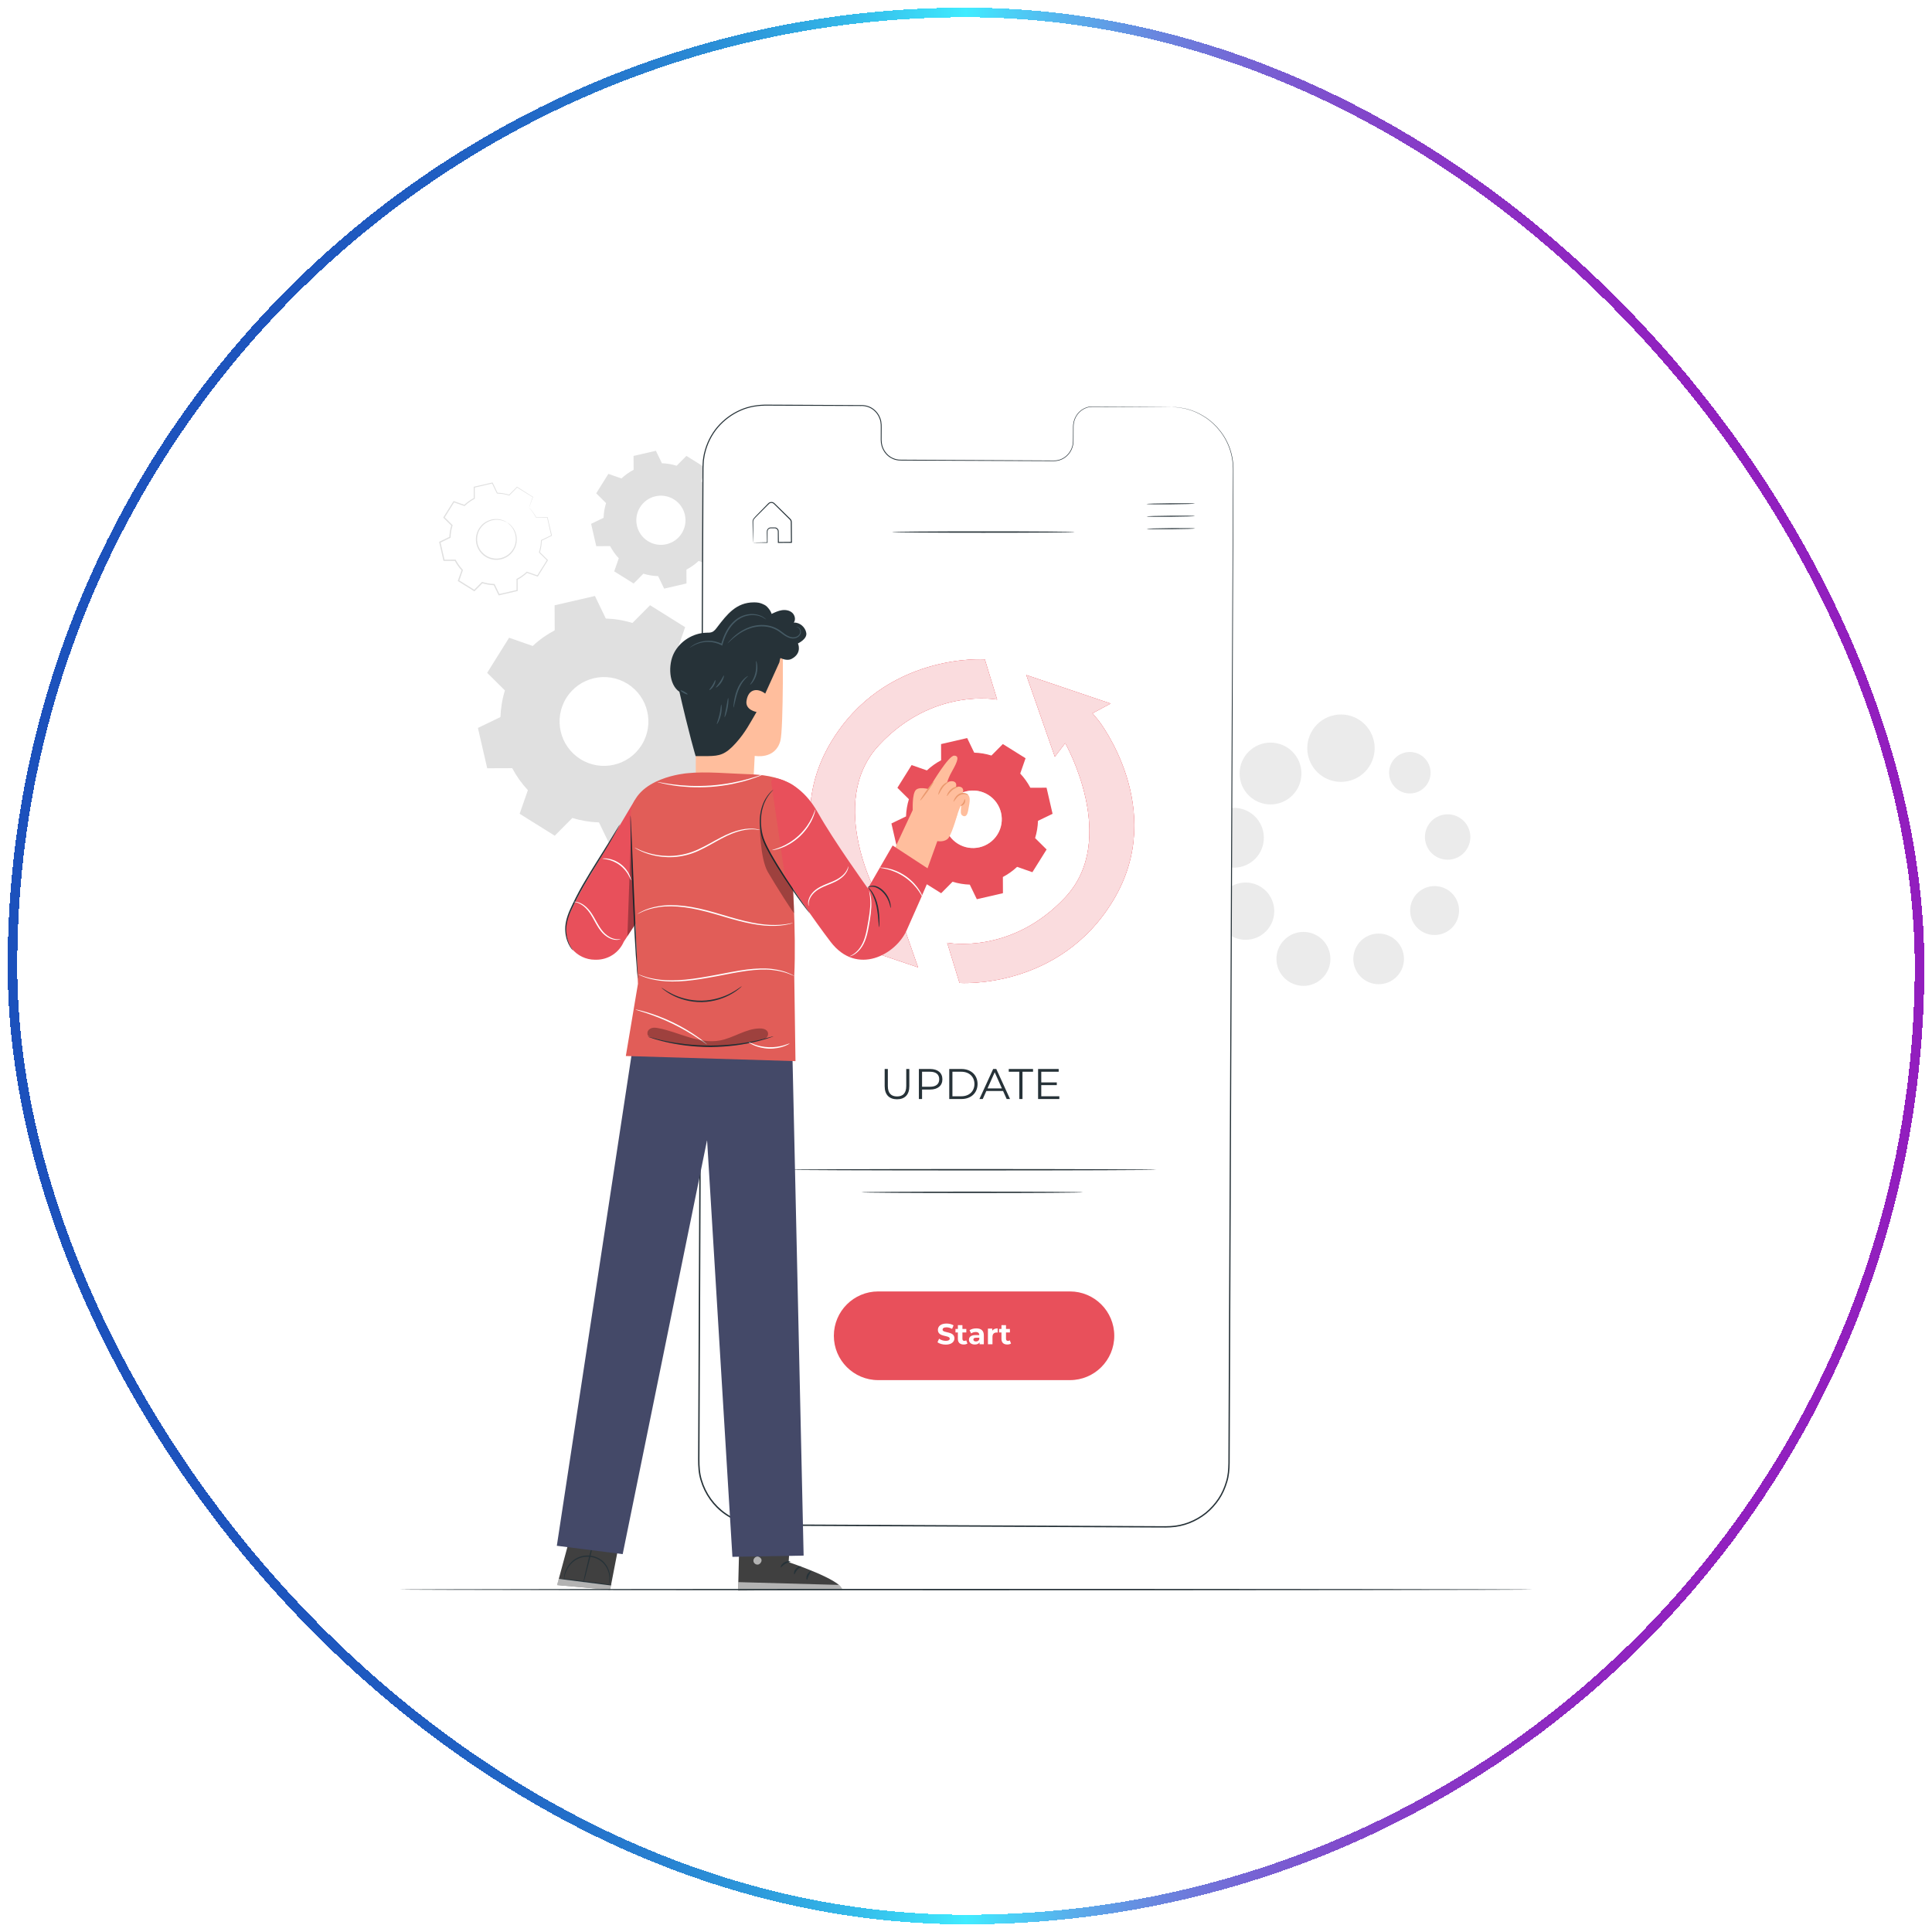 <svg width="1008" height="1008" viewBox="0 0 1008 1008" fill="none" xmlns="http://www.w3.org/2000/svg">
<g filter="url(#filter0_d_88_621)">
<rect x="6.5" y="2.5" width="995" height="995" rx="497.5" stroke="url(#paint0_linear_88_621)" stroke-width="5" shape-rendering="crispEdges"/>
<path d="M732.507 496.293C732.507 503.591 726.591 509.507 719.293 509.507C711.995 509.507 706.078 503.591 706.078 496.293C706.078 488.995 711.995 483.078 719.293 483.078C726.591 483.077 732.507 488.993 732.507 496.293Z" fill="#EBEBEB"/>
<path d="M690.002 506.247C695.5 500.75 695.5 491.837 690.002 486.339C684.505 480.842 675.592 480.842 670.094 486.339C664.597 491.837 664.597 500.75 670.094 506.247C675.592 511.744 684.505 511.744 690.002 506.247Z" fill="#EBEBEB"/>
<path d="M649.891 486.329C658.144 486.329 664.834 479.639 664.834 471.387C664.834 463.134 658.144 456.445 649.891 456.445C641.639 456.445 634.949 463.134 634.949 471.387C634.949 479.639 641.639 486.329 649.891 486.329Z" fill="#EBEBEB"/>
<path d="M659.158 435.848C660.681 427.364 655.038 419.251 646.554 417.728C638.069 416.205 629.957 421.848 628.434 430.333C626.91 438.817 632.554 446.93 641.038 448.453C649.522 449.976 657.635 444.333 659.158 435.848Z" fill="#EBEBEB"/>
<path d="M662.883 415.703C671.791 415.703 679.013 408.482 679.013 399.574C679.013 390.666 671.791 383.444 662.883 383.444C653.975 383.444 646.754 390.666 646.754 399.574C646.754 408.482 653.975 415.703 662.883 415.703Z" fill="#EBEBEB"/>
<path d="M706.413 402.577C715.371 398.833 719.598 388.537 715.854 379.579C712.111 370.621 701.814 366.394 692.856 370.138C683.898 373.881 679.671 384.178 683.415 393.135C687.158 402.093 697.455 406.32 706.413 402.577Z" fill="#EBEBEB"/>
<path d="M760.913 473.989C762.527 467.126 758.272 460.255 751.409 458.642C744.547 457.028 737.676 461.283 736.062 468.145C734.449 475.008 738.704 481.879 745.566 483.493C752.429 485.106 759.3 480.851 760.913 473.989Z" fill="#EBEBEB"/>
<path d="M759.529 443.763C765.639 441.423 768.696 434.573 766.356 428.463C764.016 422.353 757.166 419.296 751.056 421.636C744.946 423.975 741.889 430.825 744.229 436.936C746.568 443.046 753.418 446.103 759.529 443.763Z" fill="#EBEBEB"/>
<path d="M746.25 400.89C747.206 394.99 743.197 389.433 737.297 388.478C731.398 387.523 725.841 391.532 724.886 397.431C723.931 403.331 727.939 408.888 733.839 409.843C739.738 410.798 745.295 406.79 746.25 400.89Z" fill="#EBEBEB"/>
<path fill-rule="evenodd" clip-rule="evenodd" d="M353.166 335.546C356.424 339.028 359.158 342.892 361.335 347.014L374.389 346.963L379.24 368.011L367.481 373.682C367.33 378.34 366.566 383.012 365.159 387.572L374.423 396.764L362.969 415.076L350.651 410.774C347.169 414.036 343.302 416.767 339.18 418.941L339.229 431.998L318.185 436.849L312.512 425.09C307.854 424.938 303.184 424.172 298.622 422.763L289.431 432.027L271.115 420.575L275.419 408.255C272.157 404.773 269.427 400.909 267.251 396.786L254.195 396.835L249.344 375.788L261.105 370.118C261.258 365.46 262.024 360.79 263.429 356.23L254.168 347.037L265.62 328.724L277.939 333.028C281.421 329.766 285.287 327.033 289.409 324.859L289.36 311.802L310.405 306.951L316.076 318.711C320.734 318.862 325.404 319.628 329.966 321.035L339.157 311.773L357.469 323.223L353.166 335.546ZM327.409 352.776C316.561 345.992 302.264 349.286 295.478 360.137C288.694 370.987 291.991 385.284 302.838 392.067C313.689 398.851 327.983 395.556 334.769 384.707C341.555 373.856 338.261 359.562 327.409 352.776Z" fill="#E0E0E0"/>
<path fill-rule="evenodd" clip-rule="evenodd" d="M365.885 247.023C367.688 248.951 369.202 251.09 370.407 253.372L377.634 253.344L380.319 264.996L373.809 268.136C373.725 270.715 373.302 273.302 372.522 275.826L377.651 280.915L371.309 291.054L364.488 288.673C362.56 290.479 360.419 291.991 358.137 293.195L358.165 300.423L346.515 303.11L343.374 296.6C340.796 296.516 338.21 296.091 335.686 295.312L330.597 300.441L320.456 294.101L322.839 287.28C321.033 285.352 319.521 283.213 318.317 280.929L311.089 280.956L308.402 269.302L314.914 266.164C314.998 263.585 315.423 260.999 316.2 258.475L311.072 253.386L317.413 243.246L324.234 245.628C326.161 243.822 328.302 242.309 330.584 241.105L330.556 233.877L342.207 231.19L345.347 237.702C347.926 237.786 350.512 238.21 353.037 238.988L358.126 233.86L368.265 240.199L365.885 247.023ZM351.625 256.562C345.619 252.806 337.703 254.63 333.947 260.638C330.191 266.645 332.016 274.559 338.022 278.316C344.03 282.072 351.944 280.248 355.7 274.24C359.456 268.233 357.632 260.319 351.625 256.562Z" fill="#E0E0E0"/>
<path d="M264.499 268.562C264.511 268.542 264.711 268.654 265.082 268.888C265.457 269.113 265.978 269.507 266.571 270.095C267.749 271.241 269.241 273.368 269.56 276.402C269.707 277.897 269.572 279.598 268.916 281.261C268.26 282.907 267.176 284.562 265.576 285.791C264.796 286.426 263.89 286.942 262.912 287.327C261.937 287.726 260.878 287.978 259.786 288.051C257.6 288.246 255.287 287.683 253.306 286.468C251.345 285.219 249.826 283.385 249.045 281.334C248.632 280.319 248.395 279.255 248.327 278.205C248.244 277.156 248.313 276.115 248.541 275.136C248.945 273.158 249.958 271.46 251.152 270.148C252.361 268.832 253.83 267.964 255.24 267.442C258.107 266.401 260.673 266.81 262.219 267.367C263.007 267.643 263.589 267.94 263.955 268.178C264.323 268.412 264.512 268.543 264.499 268.562C264.462 268.63 263.697 268.097 262.136 267.614C260.603 267.143 258.121 266.828 255.401 267.88C254.064 268.408 252.679 269.255 251.551 270.52C250.436 271.782 249.496 273.397 249.132 275.265C248.923 276.189 248.867 277.17 248.951 278.157C249.021 279.146 249.249 280.145 249.643 281.097C250.386 283.022 251.813 284.736 253.654 285.91C255.516 287.05 257.68 287.583 259.735 287.408C260.763 287.345 261.761 287.113 262.681 286.743C263.605 286.388 264.462 285.908 265.201 285.315C266.721 284.172 267.761 282.618 268.407 281.064C269.049 279.496 269.206 277.88 269.096 276.446C268.851 273.54 267.481 271.446 266.385 270.274C265.268 269.08 264.453 268.625 264.499 268.562Z" fill="#E0E0E0"/>
<path d="M276.054 260.832C276.046 260.834 276.078 260.716 276.151 260.481C276.236 260.219 276.348 259.87 276.491 259.427C276.816 258.458 277.281 257.069 277.883 255.27L277.926 255.393C275.812 254.09 273.036 252.378 269.679 250.308L269.886 250.285C268.641 251.549 267.26 252.954 265.781 254.458L265.7 254.541L265.587 254.507C263.705 253.934 261.62 253.561 259.407 253.496L259.277 253.492L259.219 253.373C258.421 251.731 257.558 249.954 256.659 248.105L256.922 248.231C253.951 248.924 250.797 249.659 247.487 250.432L247.689 250.178C247.7 251.991 247.711 253.988 247.724 256.034L247.725 256.2L247.58 256.277C245.863 257.185 244.091 258.409 242.502 259.908L242.377 260.026L242.214 259.97C240.5 259.375 238.61 258.717 236.685 258.049L237.031 257.927C235.421 260.51 233.685 263.295 231.905 266.149L231.862 265.77C233.157 267.052 234.579 268.462 236.021 269.889L236.156 270.022L236.1 270.202C235.524 272.07 235.144 274.19 235.076 276.351L235.071 276.543L234.897 276.627C233.245 277.425 231.443 278.296 229.623 279.175L229.797 278.812C230.487 281.801 231.228 285.005 231.978 288.253L231.658 287.999C233.507 287.992 235.503 287.984 237.515 287.975L237.714 287.974L237.806 288.15C238.729 289.902 239.953 291.66 241.417 293.22L241.418 293.221L241.42 293.223C241.452 293.372 241.35 292.889 241.491 293.557L241.49 293.563L241.486 293.574L241.479 293.596L241.463 293.64L241.432 293.727L241.371 293.9L241.249 294.247L241.007 294.942L240.522 296.328C240.2 297.25 239.88 298.169 239.559 299.083L239.423 298.697C242.2 300.434 244.938 302.148 247.639 303.836L247.234 303.884C248.623 302.485 249.998 301.1 251.358 299.73L251.497 299.591L251.683 299.649C253.698 300.272 255.771 300.613 257.828 300.682L258.021 300.689L258.105 300.862C258.965 302.647 259.81 304.404 260.645 306.139L260.292 305.97C263.515 305.23 266.665 304.508 269.735 303.804L269.5 304.101C269.495 302.114 269.49 300.161 269.486 298.244V298.065L269.644 297.983C271.531 296.99 273.24 295.764 274.731 294.372L274.857 294.254L275.02 294.312C276.914 294.977 278.749 295.622 280.543 296.252L280.221 296.366C282.035 293.48 283.747 290.756 285.377 288.163L285.413 288.475C283.956 287.021 282.588 285.657 281.269 284.341L281.167 284.239L281.209 284.103C281.873 281.971 282.188 279.906 282.261 277.936L282.266 277.804L282.384 277.748C284.305 276.831 286.034 276.005 287.667 275.224L287.561 275.44C286.736 271.779 286.034 268.66 285.432 265.988L285.576 266.103C283.238 266.095 281.32 266.089 279.72 266.084H279.655L279.626 266.028C278.643 264.14 277.691 262.869 277.044 262.046C276.725 261.658 276.48 261.36 276.298 261.137C276.123 260.932 276.046 260.834 276.054 260.832C276.063 260.831 276.161 260.923 276.339 261.101C276.518 261.289 276.788 261.574 277.128 261.976C277.804 262.78 278.791 264.04 279.812 265.927L279.718 265.871C281.318 265.854 283.236 265.833 285.574 265.806L285.692 265.805L285.72 265.921C286.349 268.587 287.081 271.7 287.942 275.352L287.977 275.503L287.835 275.571C286.207 276.364 284.484 277.204 282.57 278.135L282.692 277.947C282.632 279.953 282.324 282.06 281.659 284.24L281.6 284.002C282.926 285.311 284.3 286.669 285.766 288.115L285.909 288.257L285.803 288.429C284.184 291.03 282.483 293.762 280.683 296.655L280.568 296.84L280.361 296.769C278.566 296.146 276.726 295.507 274.831 294.849L275.119 294.788C273.596 296.22 271.847 297.483 269.917 298.505L270.074 298.243C270.083 300.161 270.093 302.113 270.103 304.099L270.104 304.341L269.868 304.396C266.799 305.107 263.652 305.837 260.43 306.583L260.187 306.639L260.078 306.413C259.239 304.68 258.391 302.925 257.528 301.141L257.805 301.322C255.693 301.254 253.561 300.906 251.49 300.267L251.815 300.186C250.454 301.558 249.081 302.944 247.695 304.344L247.511 304.529L247.29 304.39C244.589 302.703 241.85 300.991 239.072 299.255L238.849 299.115L238.936 298.867C239.255 297.953 239.576 297.035 239.898 296.112L240.382 294.726L240.625 294.032L240.746 293.683L240.807 293.51L240.837 293.423L240.853 293.379L240.86 293.358L240.864 293.347L240.865 293.342C241.007 294.008 240.905 293.526 240.935 293.675L240.934 293.673L240.931 293.671C239.426 292.068 238.168 290.259 237.221 288.458L237.512 288.633C235.502 288.64 233.506 288.647 231.655 288.654L231.393 288.656L231.334 288.401C230.587 285.153 229.85 281.948 229.163 278.958L229.105 278.706L229.338 278.594C231.159 277.718 232.962 276.85 234.616 276.054L234.435 276.33C234.507 274.11 234.903 271.934 235.496 270.019L235.575 270.333C234.137 268.902 232.717 267.491 231.425 266.205L231.252 266.032L231.382 265.825C233.17 262.976 234.913 260.194 236.53 257.616L236.654 257.418L236.875 257.495C238.799 258.169 240.686 258.833 242.398 259.434L242.111 259.495C243.745 257.966 245.564 256.719 247.324 255.798L247.178 256.039C247.175 253.992 247.171 251.995 247.168 250.182V249.974L247.37 249.928C250.684 249.173 253.841 248.453 256.816 247.776L256.999 247.734L257.08 247.902C257.968 249.755 258.82 251.539 259.609 253.185L259.421 253.064C261.675 253.145 263.793 253.541 265.701 254.137L265.51 254.188C267.001 252.698 268.396 251.305 269.651 250.051L269.746 249.956L269.858 250.027C273.189 252.14 275.942 253.885 278.04 255.217L278.111 255.263L278.083 255.341C277.442 257.107 276.946 258.469 276.6 259.421C276.434 259.865 276.304 260.212 276.206 260.474C276.115 260.709 276.064 260.831 276.054 260.832Z" fill="#E0E0E0"/>
<path d="M611.188 208.345L570.027 208.156C564.508 208.131 560.011 212.789 559.989 218.558L559.955 226.024C559.933 231.795 555.436 236.453 549.917 236.428L469.683 236.057C464.165 236.031 459.708 231.333 459.732 225.562L459.764 218.096C459.788 212.325 455.332 207.625 449.813 207.602L435.337 207.534L399.311 207.368C381.419 207.287 366.849 221.726 366.774 239.62L364.578 759.13C364.503 777.015 378.934 791.574 396.816 791.656L608.695 792.634C626.586 792.716 641.155 778.275 641.232 760.383L643.429 240.871C643.502 222.988 629.071 208.429 611.188 208.345Z" fill="white"/>
<path d="M611.188 208.345C611.188 208.345 611.56 208.353 612.297 208.387C613.029 208.461 614.143 208.381 615.578 208.66C618.447 209.013 622.808 209.965 627.704 212.912C630.176 214.32 632.688 216.345 635.062 218.929C637.427 221.518 639.619 224.75 641.183 228.618C642.768 232.474 643.615 236.971 643.549 241.767C643.533 246.55 643.518 251.641 643.501 257.036C643.346 300.192 643.122 362.629 642.845 439.779C642.541 516.934 642.178 608.801 641.776 710.809C641.725 723.56 641.673 736.47 641.62 749.529C641.607 752.794 641.593 756.068 641.579 759.351C641.529 762.637 641.303 766.011 640.301 769.203C639.357 772.395 638.022 775.507 636.139 778.291C634.263 781.072 631.985 783.585 629.379 785.73C624.11 789.925 617.519 792.586 610.696 792.895C608.987 793.009 607.303 792.985 605.613 792.974L600.537 792.951C597.147 792.936 593.751 792.921 590.346 792.905C576.724 792.844 562.972 792.782 549.096 792.719C521.346 792.593 493.103 792.464 464.441 792.334C450.111 792.268 435.675 792.202 421.143 792.135C413.877 792.102 406.588 792.068 399.275 792.034C391.941 792.379 384.364 790.416 378.257 786.14C372.125 781.896 367.613 775.496 365.524 768.405C364.4 764.869 364.205 761.107 364.219 757.468C364.235 753.823 364.25 750.183 364.266 746.548C364.327 732.012 364.389 717.573 364.45 703.238C364.574 674.569 364.694 646.318 364.814 618.56C365.057 563.045 365.29 509.495 365.513 458.483C365.74 407.471 365.957 358.998 366.158 313.632C366.262 290.949 366.361 269.043 366.457 247.987C366.469 245.355 366.48 242.736 366.493 240.131C366.517 238.826 366.615 237.511 366.69 236.209C366.923 234.924 367.028 233.616 367.367 232.359C368.569 227.304 370.93 222.576 374.22 218.691C377.533 214.827 381.682 211.769 386.243 209.779C390.801 207.743 395.798 207.039 400.625 207.117C410.27 207.166 419.683 207.214 428.859 207.26C433.447 207.284 437.974 207.306 442.442 207.33C444.675 207.341 446.894 207.352 449.096 207.364C451.316 207.263 453.614 207.879 455.431 209.16C457.247 210.441 458.64 212.28 459.351 214.35C460.168 216.422 459.963 218.655 459.979 220.729C459.974 221.784 459.97 222.835 459.964 223.882C459.963 224.932 459.921 225.975 460.054 226.978C460.304 228.994 461.148 230.928 462.463 232.438C463.751 233.971 465.522 235.068 467.429 235.548C468.389 235.792 469.354 235.865 470.36 235.849C471.36 235.855 472.354 235.859 473.345 235.865C477.307 235.886 481.205 235.905 485.035 235.926C500.358 236.008 514.617 236.085 527.744 236.155C534.307 236.191 540.586 236.225 546.574 236.257C548.062 236.237 549.568 236.337 550.989 236.218C552.419 236.061 553.786 235.572 554.975 234.833C557.368 233.356 558.997 230.898 559.556 228.301C559.858 227.001 559.812 225.676 559.825 224.361C559.832 223.051 559.839 221.758 559.846 220.487C559.867 219.223 559.794 217.952 560.029 216.716C560.246 215.486 560.667 214.315 561.26 213.26C562.431 211.139 564.328 209.541 566.433 208.723C568.555 207.809 570.812 208.097 572.856 208.062C581.158 208.114 588.184 208.159 593.866 208.194C599.54 208.236 603.869 208.268 606.785 208.289C609.697 208.313 611.188 208.345 611.188 208.345C611.188 208.345 609.697 208.363 606.786 208.362C603.87 208.356 599.541 208.349 593.866 208.338C588.184 208.321 581.158 208.3 572.856 208.276C570.792 208.316 568.577 208.041 566.518 208.937C564.467 209.741 562.618 211.305 561.478 213.379C560.903 214.41 560.492 215.555 560.284 216.756C560.057 217.953 560.13 219.21 560.112 220.484C560.107 221.757 560.103 223.048 560.099 224.358C560.088 225.659 560.14 227.018 559.832 228.357C559.263 231.024 557.596 233.556 555.132 235.082C553.908 235.847 552.496 236.353 551.021 236.519C549.53 236.643 548.074 236.544 546.571 236.568C540.584 236.545 534.304 236.521 527.741 236.496C514.614 236.444 500.354 236.388 485.031 236.33C481.201 236.314 477.303 236.299 473.341 236.282C472.35 236.278 471.356 236.274 470.358 236.269C469.368 236.288 468.315 236.215 467.324 235.96C465.329 235.46 463.478 234.314 462.133 232.718C460.761 231.144 459.877 229.129 459.614 227.029C459.474 225.97 459.519 224.917 459.517 223.877C459.522 222.829 459.526 221.779 459.529 220.724C459.51 218.614 459.705 216.472 458.918 214.498C458.235 212.516 456.898 210.757 455.163 209.536C453.412 208.316 451.276 207.733 449.092 207.83C446.888 207.82 444.67 207.812 442.437 207.802C437.97 207.784 433.442 207.764 428.855 207.746C419.679 207.708 410.265 207.669 400.621 207.628C395.827 207.557 390.941 208.251 386.45 210.259C381.966 212.222 377.886 215.233 374.63 219.035C371.397 222.86 369.082 227.51 367.903 232.48C367.57 233.714 367.47 235.001 367.241 236.264C367.169 237.548 367.071 238.827 367.049 240.128C367.039 242.733 367.029 245.353 367.018 247.985C366.935 269.042 366.85 290.948 366.762 313.629C366.58 358.995 366.387 407.468 366.184 458.48C365.975 509.492 365.755 563.042 365.528 618.558C365.412 646.315 365.295 674.565 365.176 703.235C365.115 717.57 365.055 732.011 364.994 746.547C364.978 750.181 364.963 753.821 364.947 757.467C364.935 761.099 365.122 764.725 366.223 768.198C368.265 775.128 372.677 781.389 378.673 785.538C384.669 789.717 391.994 791.635 399.277 791.301C406.589 791.334 413.879 791.368 421.145 791.402C435.677 791.469 450.112 791.536 464.443 791.603C493.105 791.738 521.346 791.869 549.098 791.999C562.973 792.065 576.727 792.13 590.347 792.194C593.752 792.211 597.15 792.226 600.538 792.243L605.614 792.267C607.306 792.279 608.997 792.302 610.656 792.191C617.334 791.892 623.781 789.288 628.941 785.184C631.492 783.086 633.722 780.626 635.559 777.904C637.404 775.181 638.71 772.135 639.636 769.011C640.62 765.878 640.838 762.606 640.89 759.346C640.904 756.063 640.92 752.788 640.934 749.523C640.991 736.464 641.048 723.555 641.104 710.804C641.565 608.797 641.979 516.929 642.328 439.775C642.703 362.625 643.007 300.188 643.217 257.033C643.245 251.639 643.273 246.547 643.298 241.764C643.374 236.99 642.545 232.534 640.981 228.698C639.44 224.852 637.27 221.632 634.926 219.051C632.574 216.473 630.084 214.449 627.627 213.038C622.766 210.084 618.426 209.109 615.567 208.734C614.138 208.444 613.026 208.513 612.295 208.426C611.56 208.379 611.188 208.345 611.188 208.345Z" fill="#263238"/>
<path d="M573.148 371.92L569.966 368.142L579.437 363.069L535.464 348.185L550.348 390.804L555.76 383.7C555.76 383.7 584.212 433.767 555.76 464.203C527.504 494.429 494.199 487.88 494.199 487.88L500.625 508.852C500.625 508.852 553.054 512.573 581.128 465.218C609.202 417.865 573.148 371.92 573.148 371.92Z" fill="#E8505B"/>
<path d="M441.292 476.966L444.475 480.743L435.004 485.817L478.976 500.7L464.093 458.081L458.68 465.185C458.68 465.185 430.228 415.118 458.68 384.682C486.937 354.456 520.241 361.004 520.241 361.004L513.814 340.032C513.814 340.032 461.385 336.311 433.311 383.666C405.238 431.021 441.292 476.966 441.292 476.966Z" fill="#E8505B"/>
<path d="M573.148 371.92L569.966 368.142L579.437 363.069L535.464 348.185L550.348 390.804L555.76 383.7C555.76 383.7 584.212 433.767 555.76 464.203C527.504 494.429 494.199 487.88 494.199 487.88L500.625 508.852C500.625 508.852 553.054 512.573 581.128 465.218C609.202 417.865 573.148 371.92 573.148 371.92Z" fill="#E8505B"/>
<path d="M441.292 476.966L444.475 480.743L435.004 485.817L478.976 500.7L464.093 458.081L458.68 465.185C458.68 465.185 430.228 415.118 458.68 384.682C486.937 354.456 520.241 361.004 520.241 361.004L513.814 340.032C513.814 340.032 461.385 336.311 433.311 383.666C405.238 431.021 441.292 476.966 441.292 476.966Z" fill="#E8505B"/>
<g opacity="0.8">
<path d="M573.148 371.92L569.966 368.142L579.437 363.069L535.464 348.185L550.348 390.804L555.76 383.7C555.76 383.7 584.212 433.767 555.76 464.203C527.504 494.429 494.199 487.88 494.199 487.88L500.625 508.852C500.625 508.852 553.054 512.573 581.128 465.218C609.202 417.865 573.148 371.92 573.148 371.92Z" fill="white"/>
</g>
<g opacity="0.8">
<path d="M441.292 476.966L444.475 480.743L435.004 485.817L478.976 500.7L464.093 458.081L458.68 465.185C458.68 465.185 430.228 415.118 458.68 384.682C486.937 354.456 520.241 361.004 520.241 361.004L513.814 340.032C513.814 340.032 461.385 336.311 433.311 383.666C405.238 431.021 441.292 476.966 441.292 476.966Z" fill="white"/>
</g>
<path fill-rule="evenodd" clip-rule="evenodd" d="M532.293 399.582C534.401 401.836 536.171 404.338 537.58 407.005L546.029 406.973L549.17 420.596L541.559 424.267C541.461 427.283 540.966 430.307 540.056 433.258L546.052 439.208L538.637 451.06L530.663 448.276C528.409 450.387 525.907 452.155 523.239 453.563L523.271 462.014L509.649 465.154L505.977 457.544C502.961 457.446 499.939 456.949 496.987 456.037L491.039 462.033L479.184 454.62L481.97 446.646C479.858 444.392 478.092 441.89 476.682 439.222L468.23 439.254L465.09 425.631L472.703 421.96C472.801 418.944 473.298 415.922 474.207 412.97L468.212 407.02L475.625 395.167L483.598 397.953C485.852 395.841 488.355 394.073 491.022 392.665L490.99 384.214L504.612 381.074L508.283 388.686C511.298 388.784 514.321 389.28 517.273 390.191L523.222 384.195L535.076 391.606L532.293 399.582ZM515.62 410.736C508.598 406.344 499.344 408.476 494.952 415.5C490.56 422.523 492.694 431.777 499.716 436.168C506.74 440.56 515.992 438.427 520.384 431.404C524.776 424.38 522.644 415.128 515.62 410.736Z" fill="#E8505B"/>
<g opacity="0.6">
<path fill-rule="evenodd" clip-rule="evenodd" d="M515.62 410.736C508.597 406.344 499.343 408.476 494.952 415.5C490.56 422.523 492.693 431.777 499.716 436.168C506.74 440.56 515.992 438.427 520.384 431.404C524.776 424.38 522.644 415.128 515.62 410.736Z" fill="white"/>
</g>
<path d="M461.566 562.709V553.733H463.223V562.641C463.223 566.357 464.968 568.058 468.012 568.058C471.078 568.058 472.824 566.357 472.824 562.641V553.733H474.435V562.709C474.435 567.207 472.017 569.535 468.011 569.535C464.007 569.536 461.566 567.208 461.566 562.709Z" fill="#263238"/>
<path d="M491.683 559.107C491.683 562.441 489.267 564.456 485.283 564.456H481.074V569.402H479.418V553.733H485.283C489.267 553.733 491.683 555.748 491.683 559.107ZM490.029 559.107C490.029 556.599 488.371 555.167 485.238 555.167H481.074V563.001H485.238C488.371 563.001 490.029 561.569 490.029 559.107Z" fill="#263238"/>
<path d="M495.258 553.733H501.638C506.651 553.733 510.032 556.958 510.032 561.568C510.032 566.178 506.652 569.401 501.638 569.401H495.258V553.733ZM501.548 567.97C505.712 567.97 508.397 565.328 508.397 561.569C508.397 557.809 505.712 555.167 501.548 555.167H496.915V567.97H501.548Z" fill="#263238"/>
<path d="M523.339 565.216H514.61L512.73 569.401H511.008L518.17 553.732H519.804L526.966 569.401H525.221L523.339 565.216ZM522.736 563.874L518.975 555.458L515.215 563.874H522.736Z" fill="#263238"/>
<path d="M531.816 555.166H526.309V553.733H538.977V555.166H533.47V569.402H531.815V555.166H531.816Z" fill="#263238"/>
<path d="M552.693 567.97V569.402H541.613V553.733H552.357V555.166H543.271V560.739H551.373V562.15H543.271V567.97H552.693Z" fill="#263238"/>
<path d="M623.47 258.749C623.471 258.896 617.797 259.064 610.798 259.122C603.797 259.179 598.121 259.108 598.121 258.959C598.12 258.812 603.792 258.644 610.794 258.587C617.791 258.529 623.468 258.602 623.47 258.749Z" fill="#263238"/>
<path d="M623.524 265.235C623.526 265.382 617.851 265.549 610.853 265.608C603.851 265.666 598.176 265.592 598.176 265.445C598.174 265.298 603.847 265.132 610.849 265.073C617.847 265.015 623.523 265.088 623.524 265.235Z" fill="#263238"/>
<path d="M623.575 271.722C623.576 271.869 617.902 272.035 610.904 272.094C603.902 272.151 598.227 272.079 598.227 271.932C598.225 271.785 603.898 271.618 610.899 271.559C617.898 271.5 623.574 271.575 623.575 271.722Z" fill="#263238"/>
<path d="M392.907 279.125C392.917 279.115 393.097 279.104 393.433 279.09C393.849 279.076 394.331 279.06 394.899 279.041C396.282 279.009 398.091 278.965 400.312 278.912L400.162 279.065C400.142 277.865 400.121 276.554 400.099 275.14C400.106 274.411 400.036 273.724 400.107 272.881C400.253 272.041 401.002 271.299 401.923 271.212C402.795 271.195 403.564 271.156 404.509 271.199C405.485 271.318 406.313 272.256 406.284 273.29C406.305 275.119 406.326 277.032 406.348 279.014L406.098 278.768C408.29 278.745 410.574 278.723 412.926 278.698L412.667 278.962C412.643 276.213 412.618 273.368 412.591 270.455C412.585 269.728 412.578 269.006 412.573 268.287C412.57 267.62 412.164 267.173 411.612 266.675C410.602 265.679 409.606 264.698 408.628 263.732C407.65 262.767 406.69 261.819 405.748 260.89C405.277 260.425 404.813 259.966 404.352 259.511C403.872 259.049 403.495 258.571 402.939 258.457C402.4 258.311 401.807 258.426 401.373 258.756C400.96 259.106 400.519 259.6 400.102 260.006C399.26 260.855 398.444 261.679 397.652 262.477C396.11 264.078 394.506 265.541 393.338 266.922C392.847 267.685 393.03 268.621 392.995 269.47C392.994 270.316 392.992 271.12 392.99 271.876C392.981 273.351 392.973 274.643 392.966 275.751C392.955 276.741 392.946 277.56 392.938 278.229C392.931 278.803 392.92 279.111 392.907 279.125C392.894 279.137 392.879 278.856 392.859 278.304C392.841 277.645 392.819 276.84 392.791 275.864C392.766 274.747 392.736 273.445 392.703 271.957C392.689 271.185 392.673 270.366 392.658 269.504C392.651 269.067 392.644 268.619 392.637 268.161C392.633 267.677 392.757 267.176 393.013 266.732C394.276 265.184 395.784 263.814 397.337 262.167C398.122 261.362 398.934 260.53 399.767 259.676C400.205 259.246 400.564 258.818 401.084 258.37C401.63 257.95 402.381 257.8 403.064 257.981C403.791 258.14 404.264 258.737 404.703 259.154C405.165 259.606 405.633 260.064 406.105 260.526C407.05 261.451 408.013 262.396 408.993 263.358C409.974 264.321 410.971 265.3 411.983 266.294C412.224 266.547 412.513 266.763 412.746 267.12C412.968 267.46 413.094 267.863 413.105 268.271C413.112 268.992 413.117 269.718 413.124 270.448C413.147 273.361 413.168 276.206 413.189 278.955L413.192 279.217L412.93 279.219C410.578 279.234 408.294 279.248 406.102 279.262L405.851 279.263L405.85 279.014C405.84 277.032 405.83 275.119 405.821 273.29C405.85 272.465 405.207 271.737 404.442 271.632C403.656 271.59 402.729 271.618 401.965 271.625C401.231 271.685 400.618 272.275 400.492 272.952C400.426 273.638 400.477 274.439 400.463 275.133C400.463 276.547 400.464 277.858 400.464 279.059V279.213L400.314 279.212C398.056 279.196 396.218 279.182 394.811 279.172C394.254 279.163 393.783 279.154 393.377 279.147C393.058 279.143 392.897 279.135 392.907 279.125Z" fill="#263238"/>
<path d="M560.697 273.591C560.697 273.792 539.364 273.955 513.054 273.955C486.735 273.955 465.406 273.791 465.406 273.591C465.406 273.39 486.735 273.227 513.054 273.227C539.364 273.225 560.697 273.389 560.697 273.591Z" fill="#263238"/>
<path d="M558.227 716.062H458.188C445.412 716.062 435.055 705.705 435.055 692.928C435.055 680.152 445.412 669.793 458.188 669.793H558.227C571.003 669.793 581.36 680.151 581.36 692.928C581.362 705.705 571.004 716.062 558.227 716.062Z" fill="#E8505B"/>
<path d="M489.121 696.312L489.957 694.46C490.854 695.114 492.19 695.569 493.465 695.569C494.924 695.569 495.516 695.083 495.516 694.429C495.516 692.44 489.335 693.806 489.335 689.857C489.335 688.049 490.793 686.546 493.815 686.546C495.151 686.546 496.519 686.865 497.506 687.488L496.747 689.356C495.76 688.794 494.742 688.52 493.801 688.52C492.342 688.52 491.781 689.067 491.781 689.735C491.781 691.694 497.964 690.343 497.964 694.247C497.964 696.022 496.489 697.542 493.451 697.542C491.763 697.543 490.063 697.043 489.121 696.312Z" fill="white"/>
<path d="M504.747 696.966C504.259 697.316 503.547 697.483 502.817 697.483C500.888 697.483 499.764 696.496 499.764 694.551V691.194H498.504V689.37H499.764V687.38H502.133V689.37H504.168V691.194H502.133V694.52C502.133 695.219 502.512 695.598 503.151 695.598C503.501 695.598 503.849 695.493 504.108 695.295L504.747 696.966Z" fill="white"/>
<path d="M513.305 692.697V697.361H511.087V696.343C510.647 697.086 509.796 697.483 508.596 697.483C506.683 697.483 505.543 696.419 505.543 695.007C505.543 693.565 506.561 692.562 509.051 692.562H510.936C510.936 691.544 510.327 690.953 509.051 690.953C508.186 690.953 507.29 691.241 506.697 691.712L505.847 690.056C506.744 689.419 508.064 689.069 509.372 689.069C511.863 689.067 513.305 690.222 513.305 692.697ZM510.936 694.778V693.942H509.31C508.202 693.942 507.853 694.352 507.853 694.9C507.853 695.493 508.353 695.887 509.189 695.887C509.978 695.887 510.661 695.523 510.936 694.778Z" fill="white"/>
<path d="M520.518 689.067V691.256C520.32 691.24 520.169 691.226 519.987 691.226C518.679 691.226 517.814 691.94 517.814 693.504V697.362H515.445V689.191H517.708V690.27C518.285 689.478 519.256 689.067 520.518 689.067Z" fill="white"/>
<path d="M527.485 696.966C526.998 697.316 526.285 697.483 525.556 697.483C523.626 697.483 522.502 696.496 522.502 694.551V691.194H521.242V689.37H522.502V687.38H524.871V689.37H526.907V691.194H524.871V694.52C524.871 695.219 525.252 695.598 525.889 695.598C526.239 695.598 526.587 695.493 526.846 695.295L527.485 696.966Z" fill="white"/>
<path d="M603.279 606.296C603.279 606.498 560.269 606.66 507.224 606.66C454.161 606.66 411.16 606.497 411.16 606.296C411.16 606.095 454.161 605.932 507.224 605.932C560.269 605.932 603.279 606.096 603.279 606.296Z" fill="#263238"/>
<path d="M565.006 618.073C565.006 618.275 539.133 618.437 507.223 618.437C475.301 618.437 449.434 618.273 449.434 618.073C449.434 617.872 475.301 617.709 507.223 617.709C539.132 617.709 565.006 617.872 565.006 618.073Z" fill="#263238"/>
<path d="M299.173 791.54L290.668 822.988L318.311 825.511L324.12 795.572L299.173 791.54Z" fill="#404040"/>
<path d="M319.111 822.949C319.103 823.053 317.555 823.015 315.063 822.812C312.571 822.612 309.141 822.231 305.363 821.746C301.725 821.258 298.432 820.815 295.702 820.45C293.232 820.104 291.705 819.869 291.715 819.76C291.725 819.658 293.272 819.701 295.762 819.908C298.253 820.114 301.683 820.498 305.461 820.983C309.1 821.468 312.391 821.907 315.123 822.271C317.594 822.612 319.123 822.84 319.111 822.949Z" fill="#263238"/>
<g opacity="0.6">
<path d="M290.668 822.988L318.311 825.511L318.758 823.205L291.466 819.736L290.696 822.676" fill="white"/>
</g>
<path d="M304.4 821.59C304.226 821.546 305.402 816.152 307.028 809.541C308.654 802.928 310.113 797.603 310.287 797.647C310.46 797.69 309.284 803.084 307.658 809.697C306.034 816.306 304.575 821.632 304.4 821.59Z" fill="#263238"/>
<path d="M317.587 822.745C317.417 822.738 318.469 820.488 317.65 816.898C317.228 815.148 316.31 813.112 314.624 811.425C312.965 809.729 310.476 808.544 307.745 808.264C305.008 808.001 302.341 808.66 300.341 809.947C298.317 811.215 296.924 812.949 296.036 814.521C294.278 817.745 294.449 820.17 294.291 820.129C294.268 820.129 294.254 819.985 294.25 819.712C294.236 819.438 294.26 819.034 294.314 818.515C294.431 817.48 294.779 815.982 295.63 814.304C296.496 812.649 297.905 810.807 300.019 809.443C302.111 808.059 304.928 807.34 307.808 807.619C310.683 807.912 313.312 809.183 315.048 811.006C316.805 812.814 317.715 814.968 318.096 816.8C318.46 818.652 318.333 820.198 318.106 821.214C317.987 821.724 317.875 822.113 317.766 822.367C317.669 822.623 317.608 822.752 317.587 822.745Z" fill="#263238"/>
<path d="M413.309 783.101L411.459 811.041C411.459 811.041 439.268 820.27 439.428 825.466L385.094 825.86L386.191 782.206L413.309 783.101Z" fill="#404040"/>
<g opacity="0.6">
<path d="M394.739 808.18C393.679 808.437 392.918 809.596 393.129 810.665C393.341 811.735 394.514 812.519 395.578 812.282C396.642 812.046 397.599 810.681 397.269 809.643C396.939 808.605 395.512 807.758 394.536 808.243" fill="white"/>
</g>
<g opacity="0.6">
<path d="M385.094 825.86L385.204 821.459L437.682 822.908C437.682 822.908 439.428 823.662 439.704 825.86H385.094Z" fill="white"/>
</g>
<path d="M412.348 810.791C412.331 811.056 411.001 811.136 409.671 811.949C408.319 812.728 407.612 813.856 407.371 813.744C407.127 813.685 407.571 812.112 409.199 811.155C410.819 810.185 412.412 810.551 412.348 810.791Z" fill="#263238"/>
<path d="M417.97 813.32C418.023 813.579 416.861 813.995 415.926 815.089C414.96 816.156 414.695 817.362 414.432 817.342C414.181 817.376 414.044 815.817 415.233 814.479C416.409 813.131 417.972 813.066 417.97 813.32Z" fill="#263238"/>
<path d="M421 820.235C420.758 820.284 420.429 818.948 421.152 817.516C421.866 816.079 423.135 815.545 423.24 815.769C423.383 815.991 422.554 816.746 421.977 817.93C421.374 819.101 421.263 820.216 421 820.235Z" fill="#263238"/>
<path d="M412.065 804.377C411.946 804.615 410.74 804.213 409.238 804.269C407.736 804.295 406.554 804.763 406.423 804.531C406.274 804.335 407.443 803.387 409.213 803.346C410.983 803.292 412.201 804.172 412.065 804.377Z" fill="#263238"/>
<path d="M412.334 798.733C412.334 798.844 411.281 798.976 409.615 798.637C408.786 798.467 407.812 798.165 406.797 797.676C406.289 797.431 405.772 797.142 405.26 796.8C405.015 796.632 404.722 796.46 404.458 796.136C404.172 795.851 404.026 795.142 404.379 794.722C404.67 794.314 405.167 794.148 405.559 794.151C405.96 794.15 406.282 794.241 406.576 794.323C407.176 794.489 407.736 794.706 408.249 794.955C409.272 795.457 410.097 796.08 410.707 796.677C411.932 797.882 412.331 798.885 412.24 798.934C412.117 799.018 411.529 798.169 410.276 797.167C409.652 796.668 408.849 796.148 407.892 795.726C407.412 795.518 406.894 795.336 406.345 795.197C405.774 795.029 405.285 795.009 405.13 795.261C405.074 795.358 405.065 795.396 405.18 795.568C405.299 795.728 405.529 795.886 405.769 796.054C406.24 796.381 406.716 796.668 407.182 796.919C408.116 797.417 409.012 797.766 409.78 798.007C411.322 798.486 412.342 798.591 412.334 798.733Z" fill="#263238"/>
<path d="M411.975 799.103C411.88 799.141 411.383 798.175 411.338 796.454C411.318 795.602 411.437 794.571 411.799 793.488C411.982 792.947 412.226 792.396 412.542 791.857C412.877 791.33 413.287 790.623 414.319 790.536C414.856 790.532 415.29 790.965 415.432 791.329C415.6 791.701 415.626 792.018 415.681 792.334C415.762 792.971 415.731 793.593 415.628 794.165C415.422 795.316 414.919 796.264 414.382 796.94C413.277 798.315 412.161 798.599 412.142 798.508C412.058 798.372 412.997 797.888 413.85 796.561C414.27 795.907 414.653 795.037 414.788 794.031C414.856 793.53 414.865 792.996 414.785 792.457C414.718 791.878 414.515 791.406 414.298 791.458C414.027 791.445 413.556 791.866 413.319 792.32C413.025 792.799 412.788 793.29 412.601 793.773C412.231 794.745 412.053 795.68 411.992 796.471C411.867 798.066 412.121 799.067 411.975 799.103Z" fill="#263238"/>
<path d="M413.312 540.365L330.525 539.742L290.52 802.492L324.878 806.853L368.913 590.81L382.091 807.622L382.126 808.267L419.283 807.618L413.312 540.365Z" fill="#444968"/>
<path d="M375.657 561.657C375.631 561.632 376.227 561.596 377.368 561.547C378.608 561.5 380.276 561.44 382.348 561.363C386.784 561.237 392.939 561.064 400.24 560.856L400.58 560.847L400.581 561.191C400.594 566.382 400.608 572.189 400.623 578.352V578.517L400.502 578.631C399.508 579.544 398.452 580.515 397.385 581.497C394.197 584.418 391.115 587.244 388.2 589.915L387.956 590.137L387.711 589.919C383.158 585.862 379.005 582.159 375.464 579.003L375.363 578.914L375.365 578.783C375.429 573.564 375.481 569.277 375.52 566.192C375.551 564.789 375.576 563.661 375.594 562.8C375.615 562.03 375.636 561.636 375.657 561.657C375.678 561.678 375.699 562.112 375.722 562.913C375.74 563.791 375.765 564.94 375.796 566.371C375.834 569.413 375.887 573.638 375.951 578.783L375.852 578.564C379.419 581.688 383.605 585.355 388.193 589.373L387.704 589.377C390.613 586.699 393.691 583.865 396.871 580.938C397.94 579.958 398.997 578.988 399.991 578.075L399.869 578.352C399.884 572.189 399.898 566.384 399.911 561.191L400.252 561.526C393.035 561.593 386.952 561.652 382.568 561.692C380.463 561.695 378.769 561.698 377.509 561.699C376.969 561.694 376.522 561.689 376.15 561.685C375.838 561.68 375.67 561.67 375.657 561.657Z" fill="#444968"/>
<path d="M336.693 560.519C336.671 560.491 337.202 560.521 338.221 560.598C339.339 560.689 340.829 560.81 342.676 560.962C346.664 561.323 352.189 561.824 358.776 562.42L359.109 562.451L359.068 562.789C358.462 567.866 357.77 573.654 357.033 579.828L357.014 579.981L356.894 580.077C355.754 580.987 354.548 581.95 353.325 582.926C350.279 585.351 347.326 587.7 344.521 589.933L344.232 590.163L344.006 589.876C340.45 585.379 337.186 581.255 334.381 577.707L334.301 577.606L334.318 577.483C335.013 572.331 335.586 568.083 336 565.016C336.202 563.627 336.364 562.507 336.489 561.65C336.605 560.886 336.675 560.495 336.693 560.519C336.713 560.543 336.681 560.98 336.605 561.781C336.517 562.66 336.402 563.808 336.259 565.232C335.928 568.264 335.468 572.463 334.911 577.554L334.848 577.332C337.685 580.856 340.983 584.952 344.578 589.418L344.064 589.361C346.866 587.121 349.813 584.764 352.854 582.334C354.077 581.36 355.285 580.396 356.425 579.488L356.286 579.737C357.058 573.567 357.783 567.784 358.417 562.709L358.711 563.076C352.222 562.352 346.78 561.744 342.851 561.306C340.98 561.081 339.474 560.9 338.341 560.764C337.29 560.63 336.716 560.547 336.693 560.519Z" fill="#444968"/>
<path d="M387.344 600.401C387.289 600.495 385.87 599.768 383.591 598.577C381.311 597.385 378.164 595.742 374.657 593.99C371.147 592.24 367.941 590.716 365.617 589.611C363.295 588.507 361.861 587.809 361.903 587.71C361.942 587.618 363.45 588.14 365.834 589.121C368.219 590.103 371.472 591.556 374.995 593.311C378.514 595.068 381.633 596.793 383.851 598.108C386.07 599.422 387.396 600.313 387.344 600.401Z" fill="#444968"/>
<path d="M386.281 606.781C386.25 606.863 385.13 606.557 383.457 605.718C381.787 604.885 379.596 603.454 377.552 601.447C375.512 599.432 374.048 597.264 373.191 595.606C372.327 593.946 372.004 592.831 372.087 592.799C372.305 592.68 374.065 596.996 378.086 600.906C382.053 604.866 386.396 606.56 386.281 606.781Z" fill="#444968"/>
<path d="M409.65 682.703C409.693 682.717 409.584 683.212 409.275 684.075C408.968 684.937 408.418 686.154 407.549 687.551C405.845 690.333 402.574 693.813 397.887 695.797C393.194 697.772 388.419 697.685 385.237 696.966C383.63 696.614 382.374 696.159 381.542 695.777C380.708 695.396 380.278 695.129 380.298 695.088C380.354 694.951 382.168 695.885 385.338 696.439C388.471 697.009 393.075 696.999 397.592 695.098C402.104 693.189 405.323 689.897 407.101 687.255C408.915 684.598 409.513 682.647 409.65 682.703Z" fill="#444968"/>
<path d="M404.207 680.464C404.245 680.542 403.086 681.203 401.043 681.86C399.009 682.526 396.074 683.103 392.808 683.219C389.542 683.358 386.592 683.051 384.488 682.731C382.382 682.395 381.108 682.046 381.125 681.954C381.162 681.695 386.349 682.701 392.777 682.462C395.985 682.347 398.86 681.868 400.895 681.345C402.936 680.831 404.159 680.351 404.207 680.464Z" fill="#444968"/>
<path d="M342.656 682.026C342.714 682.088 341.7 683.184 339.776 684.635C337.86 686.086 334.98 687.821 331.526 689.112C328.068 690.394 324.754 690.965 322.356 691.121C319.952 691.282 318.468 691.115 318.473 691.031C318.474 690.907 319.952 690.881 322.304 690.587C324.655 690.299 327.878 689.656 331.263 688.401C334.644 687.135 337.501 685.514 339.468 684.195C341.44 682.882 342.575 681.933 342.656 682.026Z" fill="#444968"/>
<path d="M335.397 681.707C335.444 681.891 332.049 682.682 327.805 682.33C323.559 682.005 320.333 680.687 320.408 680.512C320.475 680.292 323.73 681.259 327.865 681.574C331.998 681.92 335.365 681.48 335.397 681.707Z" fill="#444968"/>
<path d="M368.42 592.623C368.456 592.707 367.067 593.429 364.697 594.308C362.33 595.19 358.961 596.173 355.146 596.788C351.328 597.395 347.82 597.513 345.297 597.415C342.77 597.32 341.226 597.066 341.234 596.975C341.244 596.858 342.798 596.921 345.301 596.879C347.805 596.839 351.258 596.639 355.027 596.04C358.792 595.434 362.136 594.545 364.526 593.801C366.916 593.058 368.373 592.513 368.42 592.623Z" fill="#444968"/>
<path d="M366.16 584.14C366.368 584.138 366.548 584.788 366.559 585.59C366.57 586.392 366.409 587.046 366.199 587.05C365.99 587.055 365.811 586.405 365.801 585.6C365.79 584.795 365.951 584.141 366.16 584.14Z" fill="#444968"/>
<path d="M366.165 578.319C366.374 578.321 366.54 578.974 366.535 579.776C366.531 580.578 366.357 581.229 366.147 581.229C365.938 581.229 365.772 580.577 365.777 579.772C365.783 578.967 365.957 578.316 366.165 578.319Z" fill="#444968"/>
<path d="M366.285 572.499C366.494 572.506 366.648 573.161 366.627 573.963C366.606 574.765 366.419 575.412 366.211 575.408C366.002 575.404 365.848 574.749 365.869 573.944C365.89 573.14 366.076 572.493 366.285 572.499Z" fill="#444968"/>
<path d="M366.519 566.683C366.728 566.694 366.868 567.352 366.833 568.155C366.797 568.957 366.598 569.599 366.389 569.591C366.181 569.583 366.041 568.925 366.076 568.12C366.111 567.316 366.309 566.672 366.519 566.683Z" fill="#444968"/>
<path d="M366.861 560.872C367.069 560.886 367.197 561.548 367.146 562.349C367.095 563.15 366.883 563.789 366.675 563.777C366.466 563.764 366.339 563.103 366.39 562.3C366.441 561.498 366.652 560.858 366.861 560.872Z" fill="#444968"/>
<path d="M367.32 555.07C367.528 555.088 367.643 555.752 367.576 556.551C367.509 557.351 367.285 557.986 367.076 557.97C366.868 557.953 366.753 557.291 366.82 556.488C366.889 555.686 367.111 555.052 367.32 555.07Z" fill="#444968"/>
<path d="M367.78 550.317C367.989 550.34 368.115 550.772 368.063 551.283C368.011 551.794 367.8 552.193 367.591 552.172C367.383 552.153 367.257 551.72 367.309 551.206C367.362 550.694 367.573 550.296 367.78 550.317Z" fill="#444968"/>
<path d="M320.979 801.09C321.185 801.13 321.223 801.802 321.066 802.59C320.908 803.379 320.614 803.983 320.409 803.943C320.205 803.902 320.166 803.23 320.324 802.442C320.481 801.654 320.775 801.049 320.979 801.09Z" fill="#444968"/>
<path d="M322.122 795.383C322.326 795.424 322.365 796.096 322.207 796.884C322.049 797.672 321.755 798.277 321.551 798.236C321.345 798.196 321.307 797.524 321.464 796.736C321.622 795.947 321.916 795.341 322.122 795.383Z" fill="#444968"/>
<path d="M323.264 789.675C323.47 789.716 323.508 790.388 323.351 791.176C323.193 791.964 322.899 792.569 322.694 792.528C322.49 792.488 322.451 791.816 322.609 791.028C322.766 790.239 323.06 789.635 323.264 789.675Z" fill="#444968"/>
<path d="M324.405 783.969C324.609 784.009 324.649 784.681 324.492 785.47C324.334 786.258 324.04 786.864 323.835 786.822C323.631 786.781 323.592 786.109 323.748 785.321C323.905 784.533 324.199 783.927 324.405 783.969Z" fill="#444968"/>
<path d="M325.545 778.261C325.751 778.302 325.789 778.975 325.632 779.762C325.474 780.55 325.18 781.155 324.976 781.114C324.771 781.074 324.732 780.402 324.89 779.614C325.047 778.825 325.341 778.221 325.545 778.261Z" fill="#444968"/>
<path d="M326.687 772.555C326.893 772.595 326.93 773.267 326.774 774.056C326.617 774.844 326.321 775.449 326.117 775.408C325.911 775.367 325.873 774.695 326.03 773.907C326.187 773.119 326.481 772.513 326.687 772.555Z" fill="#444968"/>
<path d="M327.831 766.847C328.036 766.888 328.074 767.559 327.917 768.348C327.759 769.136 327.465 769.741 327.261 769.7C327.056 769.659 327.017 768.988 327.175 768.199C327.332 767.411 327.626 766.806 327.831 766.847Z" fill="#444968"/>
<path d="M328.972 761.14C329.178 761.181 329.216 761.853 329.059 762.641C328.901 763.43 328.607 764.034 328.402 763.994C328.196 763.953 328.159 763.281 328.315 762.493C328.472 761.705 328.766 761.098 328.972 761.14Z" fill="#444968"/>
<path d="M330.112 755.433C330.316 755.473 330.355 756.145 330.199 756.933C330.04 757.722 329.746 758.326 329.542 758.286C329.338 758.245 329.298 757.573 329.457 756.785C329.613 755.997 329.907 755.392 330.112 755.433Z" fill="#444968"/>
<path d="M331.257 749.726C331.463 749.767 331.5 750.439 331.344 751.227C331.185 752.015 330.891 752.62 330.687 752.58C330.481 752.539 330.443 751.867 330.602 751.079C330.757 750.291 331.051 749.684 331.257 749.726Z" fill="#444968"/>
<path d="M332.397 744.019C332.603 744.059 332.641 744.731 332.484 745.519C332.326 746.308 332.032 746.914 331.827 746.872C331.623 746.831 331.584 746.159 331.742 745.371C331.899 744.583 332.193 743.978 332.397 744.019Z" fill="#444968"/>
<path d="M333.538 738.312C333.744 738.353 333.782 739.025 333.625 739.813C333.467 740.601 333.173 741.206 332.969 741.165C332.763 741.125 332.725 740.453 332.882 739.665C333.039 738.876 333.333 738.27 333.538 738.312Z" fill="#444968"/>
<path d="M334.68 732.604C334.885 732.645 334.923 733.317 334.765 734.105C334.607 734.893 334.313 735.498 334.108 735.457C333.904 735.417 333.865 734.745 334.023 733.957C334.181 733.168 334.475 732.564 334.68 732.604Z" fill="#444968"/>
<path d="M335.82 726.896C336.026 726.937 336.064 727.609 335.906 728.397C335.747 729.185 335.453 729.79 335.249 729.75C335.045 729.709 335.005 729.037 335.164 728.249C335.32 727.462 335.614 726.856 335.82 726.896Z" fill="#444968"/>
<path d="M336.963 721.19C337.169 721.231 337.207 721.904 337.05 722.691C336.892 723.479 336.598 724.084 336.394 724.043C336.189 724.003 336.15 723.331 336.308 722.543C336.465 721.754 336.759 721.15 336.963 721.19Z" fill="#444968"/>
<path d="M338.104 715.482C338.31 715.523 338.348 716.195 338.191 716.983C338.033 717.771 337.739 718.376 337.534 718.336C337.33 718.295 337.291 717.623 337.449 716.835C337.604 716.048 337.898 715.442 338.104 715.482Z" fill="#444968"/>
<path d="M339.245 709.776C339.449 709.816 339.489 710.488 339.332 711.277C339.174 712.065 338.88 712.67 338.675 712.629C338.471 712.588 338.432 711.916 338.588 711.128C338.747 710.34 339.041 709.735 339.245 709.776Z" fill="#444968"/>
<path d="M340.389 704.068C340.595 704.109 340.633 704.781 340.476 705.569C340.318 706.357 340.024 706.962 339.819 706.921C339.615 706.881 339.576 706.209 339.734 705.42C339.889 704.634 340.183 704.027 340.389 704.068Z" fill="#444968"/>
<path d="M341.531 698.362C341.736 698.402 341.775 699.074 341.617 699.863C341.458 700.651 341.164 701.257 340.96 701.215C340.756 701.174 340.716 700.502 340.875 699.714C341.031 698.926 341.327 698.321 341.531 698.362Z" fill="#444968"/>
<path d="M342.67 692.654C342.876 692.694 342.914 693.366 342.757 694.155C342.599 694.943 342.305 695.548 342.101 695.507C341.896 695.466 341.857 694.794 342.015 694.006C342.171 693.219 342.465 692.613 342.67 692.654Z" fill="#444968"/>
<path d="M343.815 686.947C344.021 686.988 344.059 687.66 343.902 688.448C343.744 689.236 343.45 689.843 343.245 689.801C343.041 689.76 343.002 689.088 343.16 688.3C343.315 687.512 343.611 686.907 343.815 686.947Z" fill="#444968"/>
<path d="M344.956 681.24C345.162 681.28 345.199 681.952 345.043 682.741C344.884 683.529 344.59 684.134 344.386 684.093C344.182 684.052 344.142 683.38 344.299 682.592C344.456 681.805 344.75 681.199 344.956 681.24Z" fill="#444968"/>
<path d="M346.097 675.533C346.302 675.574 346.34 676.246 346.183 677.034C346.025 677.822 345.731 678.427 345.527 678.387C345.321 678.346 345.283 677.674 345.441 676.886C345.597 676.098 345.892 675.493 346.097 675.533Z" fill="#444968"/>
<path d="M347.241 669.825C347.447 669.866 347.484 670.539 347.328 671.326C347.169 672.114 346.875 672.719 346.671 672.679C346.467 672.638 346.427 671.966 346.586 671.178C346.741 670.391 347.035 669.785 347.241 669.825Z" fill="#444968"/>
<path d="M348.38 664.119C348.585 664.16 348.623 664.832 348.465 665.62C348.307 666.408 348.013 667.013 347.808 666.972C347.603 666.932 347.565 666.26 347.722 665.471C347.88 664.683 348.175 664.077 348.38 664.119Z" fill="#444968"/>
<path d="M349.522 658.411C349.728 658.452 349.766 659.124 349.609 659.912C349.451 660.7 349.157 661.305 348.952 661.265C348.748 661.224 348.709 660.552 348.867 659.764C349.022 658.977 349.316 658.371 349.522 658.411Z" fill="#444968"/>
<path d="M350.665 652.705C350.869 652.745 350.908 653.417 350.75 654.206C350.592 654.994 350.298 655.599 350.094 655.558C349.888 655.517 349.85 654.845 350.007 654.057C350.165 653.269 350.46 652.664 350.665 652.705Z" fill="#444968"/>
<path d="M351.803 646.997C352.009 647.038 352.047 647.71 351.89 648.498C351.732 649.286 351.438 649.891 351.233 649.85C351.029 649.81 350.99 649.138 351.148 648.349C351.305 647.563 351.599 646.956 351.803 646.997Z" fill="#444968"/>
<path d="M352.948 641.291C353.152 641.331 353.191 642.003 353.035 642.791C352.876 643.58 352.582 644.186 352.378 644.144C352.174 644.103 352.134 643.431 352.293 642.643C352.448 641.855 352.743 641.249 352.948 641.291Z" fill="#444968"/>
<path d="M354.09 635.583C354.296 635.624 354.333 636.296 354.175 637.084C354.017 637.872 353.723 638.478 353.519 638.436C353.314 638.396 353.275 637.724 353.433 636.935C353.59 636.149 353.884 635.542 354.09 635.583Z" fill="#444968"/>
<path d="M355.229 629.877C355.433 629.917 355.473 630.589 355.316 631.377C355.158 632.166 354.864 632.77 354.659 632.73C354.455 632.689 354.416 632.017 354.574 631.229C354.729 630.441 355.025 629.835 355.229 629.877Z" fill="#444968"/>
<path d="M356.371 624.169C356.575 624.209 356.615 624.881 356.456 625.67C356.298 626.458 356.004 627.063 355.8 627.022C355.595 626.981 355.556 626.309 355.714 625.521C355.871 624.733 356.165 624.128 356.371 624.169Z" fill="#444968"/>
<path d="M357.512 618.462C357.718 618.503 357.756 619.175 357.598 619.963C357.441 620.751 357.145 621.356 356.941 621.315C356.735 621.275 356.697 620.603 356.856 619.815C357.012 619.026 357.308 618.42 357.512 618.462Z" fill="#444968"/>
<path d="M358.655 612.755C358.859 612.795 358.898 613.467 358.742 614.255C358.583 615.044 358.289 615.65 358.085 615.608C357.881 615.567 357.841 614.895 358 614.107C358.155 613.32 358.449 612.714 358.655 612.755Z" fill="#444968"/>
<path d="M359.796 607.048C360.002 607.089 360.039 607.761 359.883 608.549C359.724 609.337 359.43 609.942 359.226 609.901C359.02 609.861 358.982 609.189 359.141 608.401C359.296 607.612 359.591 607.006 359.796 607.048Z" fill="#444968"/>
<path d="M360.94 601.34C361.144 601.381 361.184 602.053 361.027 602.841C360.869 603.629 360.575 604.234 360.37 604.194C360.166 604.153 360.127 603.481 360.285 602.693C360.44 601.905 360.734 601.3 360.94 601.34Z" fill="#444968"/>
<path d="M362.079 595.634C362.284 595.674 362.322 596.346 362.164 597.135C362.006 597.923 361.712 598.528 361.507 598.487C361.302 598.446 361.264 597.774 361.422 596.986C361.579 596.198 361.873 595.592 362.079 595.634Z" fill="#444968"/>
<path d="M476.199 419.632C476.199 419.632 485.886 405.109 486.143 404.982C486.143 404.982 494.888 390.257 497.794 390.254C500.719 390.251 499.652 393.237 496.65 398.514C494.018 403.138 493.752 406.026 493.752 406.026L500.934 410.364C500.934 410.364 505.731 408.507 505.931 412.979C505.998 414.474 505.603 416.325 505.105 419.051C504.814 420.642 504.093 422.341 502.591 421.741C501.902 421.467 501.339 420.936 501.305 419.944C501.213 417.298 501.707 416.328 501.37 416.326C500.939 416.325 496.201 430.203 496.201 430.203L476.199 419.632Z" fill="#FFBE9D"/>
<path d="M495.758 408.231C496.497 407.724 497.24 407.215 498.062 406.858C498.883 406.501 499.795 406.303 500.677 406.452C501.232 406.544 501.781 406.788 502.133 407.226C502.616 407.827 502.649 408.697 502.409 409.431C502.17 410.165 501.697 410.795 501.232 411.409" fill="#FFBE9D"/>
<path d="M492.484 405.301C493.184 404.824 493.89 404.343 494.668 404.007C495.447 403.671 496.311 403.485 497.146 403.624C497.671 403.711 498.191 403.939 498.525 404.353C498.983 404.919 499.013 405.739 498.786 406.429C498.558 407.121 496.994 408.723 496.554 409.302" fill="#FFBE9D"/>
<path d="M479.575 411.435L465.578 441.371L481.009 457.142L489.051 434.831C489.051 434.831 493.36 435.69 495.117 432.832C497.078 429.642 499.653 420.421 499.653 420.421L479.575 411.435Z" fill="#FFBE9D"/>
<path d="M489.575 410.608C489.424 410.562 489.774 408.557 491.232 406.469C491.974 405.435 492.917 404.731 493.631 404.345C494.349 403.953 494.839 403.823 494.884 403.909C495.017 404.132 493.208 405.028 491.842 406.918C490.501 408.822 489.809 410.708 489.575 410.608Z" fill="#EB996E"/>
<path d="M505.107 410.733C505.044 410.832 504.565 410.572 503.75 410.431C502.951 410.286 501.763 410.307 500.692 410.898C499.623 411.492 498.926 412.469 498.419 413.152C497.918 413.852 497.587 414.293 497.492 414.24C497.405 414.191 497.562 413.669 497.961 412.872C498.367 412.101 499.04 410.957 500.326 410.233C501.618 409.522 503.021 409.607 503.882 409.911C504.769 410.218 505.161 410.664 505.107 410.733Z" fill="#EB996E"/>
<path d="M499.896 406.511C499.937 406.738 498.167 407.037 496.608 408.444C495.043 409.827 494.274 411.453 494.06 411.346C493.889 411.303 494.365 409.433 496.108 407.874C496.973 407.113 497.957 406.682 498.685 406.523C499.419 406.362 499.884 406.418 499.896 406.511Z" fill="#EB996E"/>
<path d="M503.336 412.977C503.534 412.9 503.901 414.062 503.166 415.223C502.44 416.39 501.235 416.564 501.218 416.354C501.155 416.148 501.973 415.732 502.524 414.821C503.104 413.928 503.124 413.009 503.336 412.977Z" fill="#EB996E"/>
<path d="M476.235 419.049C476.235 419.049 475.746 410.116 477.905 408.093C480.064 406.07 486.252 408.171 486.252 408.171" fill="#FFBE9D"/>
<path d="M487.126 403.912C487.29 404.042 485.857 406.322 483.925 409.004C481.991 411.686 480.283 413.767 480.108 413.652C479.933 413.537 481.367 411.258 483.31 408.56C485.253 405.864 486.963 403.782 487.126 403.912Z" fill="#EB996E"/>
<path d="M363.201 336.182L362.988 405.896L392.898 407.323L393.763 390.366C393.763 390.366 404.386 392.476 407.127 382.608C408.879 376.306 408.441 327.601 408.441 327.601L363.201 336.182Z" fill="#FFBE9D"/>
<path d="M412.372 332.511C407.661 333.859 406.638 341.559 406.638 341.559L399.249 357.88C395.484 354.933 390.43 355.103 389.472 361.716C388.781 366.496 394.724 367.463 394.724 367.463C391.264 373.35 388.917 378.113 383.879 383.713C378.428 389.774 375.373 390.386 369.461 390.484H362.941C362.941 390.484 359.749 380.123 353.84 354.215C347.282 325.472 381.271 329.175 387.573 321.837C397.836 309.888 427.223 328.259 412.372 332.511Z" fill="#263238"/>
<path d="M354.464 356.924C348.955 353.224 348.458 342.868 351.671 336.659C354.886 330.45 361.651 326.243 368.641 326.107C369.576 326.089 370.541 326.134 371.413 325.797C372.706 325.297 373.544 324.072 374.389 322.973C379.313 316.571 384.151 310.28 393.328 310.282C394.819 310.282 396.469 310.282 399.098 311.713C400.407 312.425 402.253 314.842 402.563 316.299C404.288 315.481 406.043 314.654 407.93 314.368C409.818 314.083 411.89 314.413 413.315 315.682C414.74 316.951 415.269 319.287 414.162 320.841C417.254 320.645 420.186 323.205 420.673 326.266C421.16 329.326 416.774 331.478 416.318 331.716C416.318 331.716 418.726 336.756 412.984 339.777C410.673 340.994 407.667 339.528 407.326 339.351" fill="#263238"/>
<path d="M376.3 363.627C376.493 363.608 376.79 366.026 376.129 368.921C375.485 371.82 374.182 373.878 374.015 373.777C373.815 373.677 374.774 371.542 375.39 368.754C376.027 365.974 376.076 363.633 376.3 363.627Z" fill="#455A64"/>
<path d="M379.919 360.207C380.12 360.215 380.164 362.521 379.64 365.303C379.125 368.088 378.253 370.223 378.061 370.157C377.855 370.091 378.39 367.894 378.895 365.164C379.41 362.436 379.703 360.193 379.919 360.207Z" fill="#455A64"/>
<path d="M390.278 348.701C390.35 348.8 389.503 349.417 388.427 350.679C387.342 351.926 386.108 353.876 385.205 356.242C384.299 358.61 383.802 360.876 383.417 362.512C383.042 364.151 382.783 365.167 382.676 365.148C382.577 365.131 382.648 364.087 382.89 362.412C383.142 360.743 383.562 358.417 384.498 355.969C385.431 353.521 386.802 351.516 388.034 350.316C389.259 349.097 390.235 348.628 390.278 348.701Z" fill="#455A64"/>
<path d="M394.466 340.868C394.554 340.844 394.859 341.542 395.047 342.753C395.236 343.96 395.241 345.688 394.786 347.513C394.326 349.339 393.505 350.859 392.769 351.834C392.033 352.815 391.433 353.286 391.368 353.223C391.18 353.08 393.204 350.829 394.051 347.329C394.956 343.845 394.233 340.905 394.466 340.868Z" fill="#455A64"/>
<path d="M358.77 358.279C358.667 358.463 357.752 358.145 356.724 357.571C355.697 356.997 354.946 356.384 355.048 356.2C355.151 356.018 356.066 356.335 357.094 356.91C358.121 357.483 358.872 358.097 358.77 358.279Z" fill="#455A64"/>
<path d="M373.219 350.836C373.416 350.865 373.293 352.342 372.365 353.868C371.445 355.401 370.195 356.196 370.077 356.035C369.934 355.869 370.875 354.884 371.715 353.476C372.572 352.077 373.004 350.788 373.219 350.836Z" fill="#455A64"/>
<path d="M377.665 348.45C377.858 348.493 377.545 350.263 376.334 352.073C375.135 353.893 373.626 354.869 373.511 354.708C373.37 354.539 374.579 353.364 375.702 351.655C376.84 349.958 377.454 348.386 377.665 348.45Z" fill="#455A64"/>
<path d="M399.748 319.253C399.696 319.313 399.186 318.826 398.108 318.213C397.029 317.621 395.307 316.972 393.098 316.918C390.91 316.849 388.223 317.37 385.745 318.893C383.267 320.414 381.075 322.89 379.483 325.868C378.324 328.032 377.521 330.286 376.942 332.405L376.821 332.843L376.42 332.631C374.199 331.465 371.847 330.953 369.747 330.925C367.639 330.867 365.784 331.254 364.315 331.745C361.36 332.755 359.957 334.083 359.88 333.964C359.858 333.938 360.189 333.604 360.881 333.078C361.577 332.561 362.667 331.889 364.163 331.317C365.654 330.75 367.562 330.292 369.756 330.305C371.94 330.288 374.411 330.782 376.763 331.992L376.242 332.218C376.813 330.053 377.622 327.74 378.818 325.508C380.46 322.437 382.757 319.861 385.387 318.294C388.021 316.723 390.841 316.24 393.123 316.38C395.427 316.508 397.197 317.268 398.262 317.958C398.787 318.325 399.182 318.622 399.412 318.869C399.65 319.105 399.766 319.235 399.748 319.253Z" fill="#455A64"/>
<path d="M415.475 323.047C415.422 323.033 416.307 322.823 417.191 323.824C417.595 324.305 417.967 325.067 417.88 326.008C417.789 326.946 417.141 327.913 416.141 328.491C415.157 329.095 413.81 329.295 412.508 328.991C411.198 328.706 409.939 328.011 408.759 327.174C407.571 326.342 406.428 325.376 405.093 324.661C403.76 323.937 402.259 323.409 400.674 323.108C397.491 322.515 394.328 322.873 391.657 323.726C388.97 324.587 386.74 325.88 384.991 327.114C381.5 329.624 379.776 331.725 379.67 331.616C379.635 331.585 380.034 331.044 380.853 330.142C381.679 329.252 382.928 327.996 384.675 326.68C386.417 325.368 388.675 323.989 391.44 323.061C394.196 322.14 397.482 321.742 400.814 322.362C402.473 322.677 404.05 323.237 405.45 324.009C406.864 324.78 408.019 325.782 409.164 326.603C410.301 327.434 411.464 328.092 412.647 328.377C413.824 328.675 414.985 328.525 415.874 328.024C416.767 327.545 417.347 326.729 417.459 325.953C417.572 325.165 417.289 324.461 416.959 324.004C416.248 323.055 415.436 323.131 415.475 323.047Z" fill="#455A64"/>
<path d="M331.355 413.197L304.643 458.057C301.654 463.289 298.888 468.869 296.249 474.651C294.119 480.191 295.35 487.422 299.068 492.02L298.314 490.933C301.276 494.597 305.735 496.727 310.448 496.727H311.138C317.348 496.727 322.966 493.045 325.444 487.349L334.026 474.327L331.355 413.197Z" fill="#E8505B"/>
<path d="M411.955 404.626C404.784 400.964 397.704 400.136 389.979 399.911C380.984 399.649 368.303 398.391 358.609 399.421C358.609 399.421 330.99 401.465 329.072 420.393L332.843 509.293L326.52 546.96L415.033 549.634L414.399 505.197C415.492 482.076 413.159 449.337 413.159 449.337C414.521 436.907 421.322 431.312 422.288 423.229C423.141 416.084 418.364 407.899 411.955 404.626Z" fill="#E15D58"/>
<path d="M387.009 510.571C387.038 510.605 386.593 511.064 385.707 511.805C384.822 512.547 383.467 513.538 381.672 514.571C378.114 516.647 372.575 518.729 366.199 518.841C359.822 518.954 354.211 517.069 350.582 515.12C348.752 514.15 347.362 513.209 346.452 512.498C345.539 511.789 345.079 511.347 345.107 511.312C345.195 511.19 347.153 512.85 350.823 514.641C354.457 516.437 359.961 518.193 366.185 518.082C372.407 517.972 377.844 516.024 381.413 514.101C385.016 512.18 386.918 510.452 387.009 510.571Z" fill="#263238"/>
<path d="M328.941 421.409C328.967 421.408 329.001 421.706 329.044 422.275C329.084 422.924 329.133 423.747 329.194 424.758C329.299 427.018 329.443 430.115 329.62 433.899C329.946 441.708 330.391 452.326 330.883 464.058C331.415 475.79 331.895 486.406 332.249 494.214C332.442 497.995 332.599 501.092 332.714 503.35C332.757 504.362 332.792 505.185 332.82 505.836C332.836 506.405 332.831 506.706 332.806 506.707C332.78 506.71 332.733 506.413 332.669 505.848C332.605 505.199 332.522 504.379 332.421 503.371C332.214 501.219 331.984 498.101 331.716 494.246C331.191 486.535 330.625 475.874 330.128 464.09C329.63 452.312 329.285 441.642 329.088 433.918C329.011 430.131 328.949 427.03 328.903 424.769C328.9 423.756 328.897 422.931 328.895 422.28C328.897 421.71 328.914 421.411 328.941 421.409Z" fill="#263238"/>
<path d="M323.397 426.116C323.419 426.129 323.314 426.367 323.091 426.808C322.821 427.322 322.491 427.954 322.088 428.722C321.194 430.371 319.866 432.74 318.162 435.629C314.802 441.436 309.749 449.213 304.644 458.056C302.093 462.473 299.928 466.845 298.054 470.839C296.195 474.829 295.236 478.744 295.481 482.057C295.668 485.368 296.651 487.942 297.53 489.564C298.407 491.206 299.132 491.968 299.069 492.018C299.049 492.035 298.866 491.852 298.533 491.482C298.211 491.104 297.757 490.525 297.274 489.71C296.298 488.101 295.209 485.494 294.946 482.092C294.621 478.685 295.567 474.604 297.417 470.555C299.272 466.51 301.419 462.126 303.987 457.681C309.114 448.803 314.231 441.084 317.706 435.353C319.404 432.565 320.8 430.273 321.834 428.575C322.286 427.835 322.657 427.228 322.96 426.732C323.224 426.316 323.374 426.104 323.397 426.116Z" fill="#263238"/>
<path d="M486.21 450.521L465.728 437.125L452.801 459.518C452.801 459.518 434.879 434.607 426.738 420.012C419.245 406.579 409.551 402.962 404.874 401.989C403.492 401.7 402.239 402.851 402.392 404.254L409.456 452.691C410.345 455.212 425.129 476.645 433.392 487.429C447.18 505.429 467.496 493.91 473.075 481.311C477.503 471.314 484.395 456.123 486.21 450.521Z" fill="#E8505B"/>
<path d="M458.69 479.729C458.582 479.734 458.459 478.507 458.298 476.533C458.127 474.562 457.925 471.833 457.309 468.905C456.695 465.976 455.67 463.45 454.694 461.756C453.731 460.051 452.915 459.128 453.007 459.046C453.065 458.984 454.038 459.791 455.152 461.478C456.276 463.149 457.421 465.741 458.051 468.746C458.683 471.749 458.8 474.52 458.834 476.507C458.856 478.497 458.791 479.725 458.69 479.729Z" fill="#263238"/>
<path d="M464.685 469.721C464.564 469.73 464.466 468.682 463.957 467.098C463.447 465.528 462.433 463.416 460.681 461.606C458.954 459.774 456.857 458.659 455.235 458.627C453.599 458.543 452.692 459.198 452.638 459.085C452.561 459.041 453.42 458.154 455.24 458.092C457.059 457.983 459.421 459.153 461.227 461.083C463.086 463.003 464.077 465.283 464.472 466.954C464.868 468.643 464.771 469.721 464.685 469.721Z" fill="#263238"/>
<path d="M403.538 407.971C403.555 407.99 403.384 408.186 403.047 408.539C402.858 408.732 402.65 408.945 402.417 409.183C402.179 409.469 401.918 409.784 401.633 410.128C400.496 411.567 399.002 413.842 398.086 417.013C397.111 420.149 396.724 424.139 397.309 428.449C397.609 430.6 398.137 432.838 399.069 434.999C399.975 437.187 401.175 439.356 402.38 441.575C407.395 450.378 412.557 457.998 416.289 463.495C418.139 466.153 419.659 468.339 420.786 469.959C421.856 471.479 422.459 472.313 422.413 472.35C422.392 472.365 422.215 472.178 421.898 471.804C421.58 471.43 421.118 470.873 420.549 470.135C419.396 468.672 417.789 466.509 415.85 463.801C411.997 458.372 406.759 450.795 401.718 441.945C400.503 439.706 399.303 437.526 398.383 435.285C397.43 433.043 396.903 430.742 396.616 428.54C396.056 424.124 396.51 420.044 397.574 416.852C398.579 413.625 400.181 411.339 401.406 409.936C401.715 409.603 401.997 409.299 402.253 409.024C402.508 408.802 402.734 408.604 402.94 408.424C403.318 408.108 403.521 407.951 403.538 407.971Z" fill="#263238"/>
<path d="M403.594 536.667C403.603 536.692 403.387 536.785 402.97 536.937C402.465 537.112 401.858 537.322 401.13 537.574C400.331 537.85 399.345 538.168 398.185 538.477C397.026 538.794 395.715 539.194 394.235 539.512C391.297 540.236 387.748 540.897 383.78 541.431C379.807 541.921 375.411 542.259 370.788 542.288C366.164 542.285 361.765 541.972 357.788 541.504C353.816 540.992 350.264 540.352 347.321 539.644C345.84 539.334 344.527 538.941 343.366 538.631C342.203 538.329 341.217 538.017 340.415 537.745C339.686 537.497 339.078 537.292 338.571 537.119C338.153 536.968 337.937 536.877 337.946 536.852C337.954 536.827 338.185 536.87 338.618 536.974C339.133 537.108 339.754 537.269 340.498 537.462C341.31 537.691 342.304 537.959 343.473 538.221C344.639 538.491 345.955 538.846 347.436 539.12C350.379 539.757 353.92 540.339 357.869 540.81C361.824 541.235 366.192 541.525 370.784 541.529C375.375 541.5 379.74 541.186 383.692 540.737C387.639 540.244 391.175 539.642 394.115 538.988C395.595 538.706 396.908 538.343 398.073 538.067C399.24 537.798 400.233 537.523 401.044 537.29C401.787 537.093 402.407 536.928 402.922 536.79C403.354 536.687 403.586 536.642 403.594 536.667Z" fill="#263238"/>
<g opacity="0.3">
<path d="M327.34 484.477L331.338 478.273L329.252 429.42L327.34 484.477Z" fill="black"/>
</g>
<g opacity="0.3">
<path d="M396.379 426.115C396.379 426.115 396.508 443.919 400.624 450.97C404.738 458.022 414.366 473.263 414.333 472.353C414.3 471.443 413.784 459.788 413.784 459.788C413.784 459.788 396.463 436.08 396.379 426.115Z" fill="black"/>
</g>
<path d="M323.802 485.961C323.814 485.989 323.382 486.21 322.524 486.33C321.673 486.455 320.381 486.396 318.919 485.865C317.46 485.339 315.866 484.332 314.442 482.865C313.014 481.39 311.835 479.483 310.708 477.468C309.584 475.452 308.568 473.515 307.408 471.93C306.253 470.344 304.975 469.096 303.757 468.263C301.293 466.555 299.287 466.666 299.325 466.516C299.323 466.484 299.799 466.407 300.653 466.524C301.505 466.638 302.725 467.013 304.04 467.832C305.352 468.648 306.722 469.91 307.947 471.529C309.178 473.152 310.225 475.106 311.344 477.111C312.461 479.11 313.598 480.977 314.928 482.402C316.258 483.826 317.746 484.827 319.104 485.385C321.879 486.544 323.807 485.8 323.802 485.961Z" fill="white"/>
<path d="M329.222 455.282C329.097 455.317 328.793 454.225 327.938 452.65C327.094 451.077 325.586 449.071 323.415 447.421C321.233 445.782 318.893 444.88 317.147 444.498C315.4 444.106 314.266 444.112 314.266 443.983C314.259 443.912 315.404 443.718 317.245 443.991C319.076 444.255 321.572 445.123 323.854 446.839C326.128 448.564 327.645 450.728 328.399 452.418C329.164 454.115 329.292 455.271 329.222 455.282Z" fill="white"/>
<path d="M396.702 429.063C396.686 429.135 395.742 428.88 394.002 428.738C392.266 428.6 389.716 428.659 386.685 429.405C383.652 430.126 380.178 431.508 376.533 433.465C372.865 435.381 368.982 437.817 364.586 439.828C360.202 441.879 355.615 442.918 351.436 443.175C347.243 443.41 343.462 442.92 340.396 442.148C337.32 441.39 334.954 440.368 333.385 439.569C332.587 439.192 332.007 438.823 331.607 438.589C331.209 438.349 331.007 438.214 331.02 438.191C331.054 438.13 331.905 438.604 333.506 439.311C335.101 440.025 337.468 440.963 340.516 441.645C343.556 442.344 347.28 442.771 351.394 442.505C355.502 442.211 359.966 441.183 364.287 439.163C368.621 437.182 372.512 434.767 376.223 432.867C379.915 430.927 383.471 429.567 386.572 428.899C389.673 428.205 392.28 428.225 394.033 428.453C394.91 428.569 395.585 428.703 396.032 428.836C396.478 428.962 396.709 429.039 396.702 429.063Z" fill="white"/>
<path d="M413.911 477.5C413.918 477.524 413.641 477.617 413.104 477.771C412.563 477.902 411.781 478.188 410.733 478.36C408.66 478.818 405.581 479.164 401.78 479.071C397.977 478.994 393.478 478.335 388.591 477.216C383.701 476.096 378.43 474.493 372.9 472.868C367.373 471.254 362.025 469.995 357.088 469.354C352.155 468.736 347.641 468.689 343.925 469.25C340.208 469.789 337.285 470.733 335.371 471.604C333.448 472.452 332.434 473.046 332.395 472.978C332.382 472.957 332.626 472.796 333.106 472.511C333.598 472.25 334.274 471.758 335.254 471.345C337.149 470.387 340.089 469.352 343.848 468.741C347.609 468.106 352.183 468.099 357.171 468.687C362.162 469.296 367.553 470.547 373.104 472.168C378.643 473.796 383.893 475.413 388.744 476.562C393.593 477.709 398.038 478.415 401.799 478.556C405.556 478.713 408.608 478.45 410.682 478.081C412.758 477.727 413.893 477.43 413.911 477.5Z" fill="white"/>
<path d="M414.402 505.197C414.335 505.43 410.253 502.793 402.756 502.058C399.037 501.652 394.559 501.872 389.65 502.511C384.738 503.179 379.391 504.305 373.745 505.365C368.101 506.419 362.692 507.348 357.716 507.782C352.745 508.229 348.217 508.197 344.467 507.694C340.715 507.207 337.745 506.381 335.78 505.611C334.779 505.276 334.055 504.876 333.544 504.662C333.041 504.427 332.782 504.294 332.793 504.271C332.821 504.205 333.891 504.673 335.875 505.345C337.854 506.027 340.81 506.767 344.528 507.183C348.247 507.614 352.724 507.593 357.656 507.113C362.592 506.646 367.973 505.702 373.613 504.648C379.245 503.589 384.613 502.481 389.565 501.845C394.515 501.237 399.05 501.069 402.813 501.545C406.575 501.996 409.541 502.882 411.476 503.731C412.469 504.093 413.17 504.539 413.673 504.771C414.161 505.029 414.413 505.174 414.402 505.197Z" fill="white"/>
<path d="M368.895 540.891C368.864 540.93 368.367 540.614 367.498 540.01C366.633 539.4 365.368 538.535 363.791 537.492C360.639 535.403 356.168 532.693 350.985 530.167C345.796 527.648 340.903 525.803 337.314 524.613C335.52 524.017 334.059 523.556 333.044 523.252C332.032 522.942 331.476 522.746 331.488 522.697C331.501 522.648 332.079 522.75 333.117 522.978C334.157 523.198 335.645 523.584 337.468 524.122C341.115 525.19 346.075 526.974 351.303 529.512C356.523 532.057 360.989 534.858 364.08 537.068C365.629 538.171 366.851 539.103 367.667 539.785C368.488 540.46 368.926 540.852 368.895 540.891Z" fill="white"/>
<path d="M411.99 540.416C412.027 540.484 410.969 541.188 409.048 541.892C407.136 542.599 404.325 543.205 401.191 543.113C398.057 543.011 395.289 542.232 393.424 541.409C391.551 540.587 390.537 539.819 390.579 539.754C390.641 539.646 391.737 540.25 393.613 540.929C395.484 541.612 398.177 542.284 401.214 542.385C404.249 542.472 406.979 541.969 408.889 541.402C410.804 540.841 411.935 540.306 411.99 540.416Z" fill="white"/>
<path d="M442.63 447.993C442.664 447.995 442.681 448.45 442.468 449.236C442.259 450.018 441.758 451.115 440.831 452.243C439.906 453.37 438.558 454.494 436.896 455.443C435.23 456.397 433.28 457.142 431.282 457.959C429.288 458.777 427.421 459.641 425.959 460.744C424.499 461.848 423.429 463.153 422.794 464.378C421.476 466.879 422.056 468.745 421.898 468.731C421.868 468.739 421.683 468.321 421.626 467.506C421.564 466.697 421.714 465.483 422.332 464.15C422.945 462.821 424.033 461.407 425.55 460.212C427.076 459.013 428.993 458.112 431.006 457.286C433.019 456.463 434.95 455.744 436.57 454.857C438.191 453.973 439.512 452.937 440.442 451.906C442.342 449.824 442.49 447.939 442.63 447.993Z" fill="white"/>
<path d="M425.428 418.279C425.477 418.292 425.39 418.741 425.191 419.549C425.099 419.955 424.966 420.446 424.759 421.001C424.557 421.557 424.361 422.205 424.038 422.877C423.465 424.254 422.611 425.82 421.516 427.463C420.389 429.084 419.003 430.769 417.351 432.342C415.678 433.896 413.913 435.177 412.226 436.202C410.518 437.195 408.902 437.951 407.494 438.438C406.804 438.719 406.144 438.876 405.579 439.043C405.013 439.216 404.515 439.318 404.103 439.386C403.284 439.534 402.83 439.593 402.821 439.544C402.791 439.408 404.594 439.059 407.308 437.958C408.668 437.419 410.227 436.629 411.877 435.628C413.508 434.593 415.219 433.328 416.851 431.812C418.466 430.274 419.832 428.645 420.965 427.081C422.065 425.495 422.947 423.988 423.569 422.663C424.836 420.021 425.295 418.241 425.428 418.279Z" fill="white"/>
<path d="M398.479 399.911C398.497 399.957 397.775 400.281 396.448 400.825C395.126 401.384 393.17 402.084 390.722 402.848C388.276 403.625 385.311 404.384 381.984 405.064C378.651 405.708 374.952 406.25 371.043 406.551C367.132 406.824 363.392 406.828 360 406.679C356.609 406.491 353.566 406.172 351.033 405.762C348.499 405.363 346.462 404.955 345.073 404.595C343.682 404.251 342.919 404.037 342.93 403.988C342.941 403.939 343.725 404.059 345.131 404.317C346.532 404.59 348.575 404.919 351.104 405.251C353.633 405.594 356.661 405.858 360.029 406.007C363.399 406.119 367.108 406.095 370.99 405.823C374.868 405.525 378.54 405.007 381.857 404.405C385.166 403.767 388.123 403.064 390.575 402.354C393.027 401.657 395.001 401.034 396.348 400.558C397.702 400.099 398.461 399.865 398.479 399.911Z" fill="white"/>
<path d="M453.49 460.85C453.53 460.838 453.74 461.332 453.985 462.269C454.234 463.202 454.497 464.59 454.587 466.322C454.83 469.796 454.167 474.562 453.21 479.707C452.746 482.291 452.18 484.765 451.306 486.903C450.45 489.046 449.274 490.817 448.054 492.07C446.843 493.342 445.611 494.092 444.725 494.491C443.833 494.89 443.298 494.98 443.287 494.943C443.207 494.809 445.407 494.273 447.675 491.72C448.802 490.466 449.884 488.745 450.681 486.655C451.493 484.569 452.03 482.146 452.492 479.575C453.448 474.428 454.179 469.752 454.071 466.34C454.021 462.929 453.35 460.884 453.49 460.85Z" fill="white"/>
<path d="M481.555 464.439C481.434 464.495 480.776 463.009 479.307 460.878C477.85 458.746 475.457 456.039 472.227 453.772C468.986 451.519 465.621 450.205 463.116 449.571C460.609 448.925 458.989 448.819 459 448.686C459.003 448.635 459.409 448.627 460.144 448.656C460.88 448.67 461.943 448.805 463.234 449.068C464.53 449.321 466.041 449.783 467.662 450.44C469.269 451.127 470.98 452.026 472.644 453.174C474.295 454.342 475.727 455.638 476.926 456.911C478.1 458.207 479.054 459.466 479.738 460.596C480.431 461.717 480.923 462.669 481.189 463.355C481.47 464.034 481.602 464.418 481.555 464.439Z" fill="white"/>
<g opacity="0.3">
<path d="M399.287 537.772C400.75 537.112 401.184 535.115 400.267 533.961C399.35 532.807 397.708 532.55 396.234 532.579C389.003 532.722 382.69 537.562 375.575 538.861C370.163 539.851 364.585 538.735 359.32 537.138C354.055 535.54 348.918 533.456 343.511 532.435C342.381 532.222 341.203 532.057 340.092 532.357C338.982 532.656 337.953 533.533 337.813 534.675C337.673 535.816 337.942 536.662 339.644 537.244C339.644 537.244 357.549 542.221 370.513 542.028C384.267 541.822 399.287 537.772 399.287 537.772Z" fill="black"/>
</g>
<path d="M799.724 825.333C799.724 825.535 667.314 825.697 504.015 825.697C340.659 825.697 208.277 825.534 208.277 825.333C208.277 825.133 340.66 824.969 504.015 824.969C667.314 824.969 799.724 825.133 799.724 825.333Z" fill="#263238"/>
</g>
<defs>
<filter id="filter0_d_88_621" x="0" y="0" width="1008" height="1008" filterUnits="userSpaceOnUse" color-interpolation-filters="sRGB">
<feFlood flood-opacity="0" result="BackgroundImageFix"/>
<feColorMatrix in="SourceAlpha" type="matrix" values="0 0 0 0 0 0 0 0 0 0 0 0 0 0 0 0 0 0 127 0" result="hardAlpha"/>
<feOffset dy="4"/>
<feGaussianBlur stdDeviation="2"/>
<feComposite in2="hardAlpha" operator="out"/>
<feColorMatrix type="matrix" values="0 0 0 0 0 0 0 0 0 0 0 0 0 0 0 0 0 0 0.25 0"/>
<feBlend mode="normal" in2="BackgroundImageFix" result="effect1_dropShadow_88_621"/>
<feBlend mode="normal" in="SourceGraphic" in2="effect1_dropShadow_88_621" result="shape"/>
</filter>
<linearGradient id="paint0_linear_88_621" x1="4" y1="500" x2="1004" y2="500" gradientUnits="userSpaceOnUse">
<stop stop-color="#1C51BC"/>
<stop offset="0.133" stop-color="#1D54BD"/>
<stop offset="0.213" stop-color="#1F5CC1"/>
<stop offset="0.279" stop-color="#226AC7"/>
<stop offset="0.337" stop-color="#277FD0"/>
<stop offset="0.39" stop-color="#2D99DB"/>
<stop offset="0.44" stop-color="#34B9E9"/>
<stop offset="0.486" stop-color="#3DDFF9"/>
<stop offset="0.5" stop-color="#40ECFF"/>
<stop offset="0.516" stop-color="#48D8F9"/>
<stop offset="0.556" stop-color="#59ADEB"/>
<stop offset="0.599" stop-color="#6986DF"/>
<stop offset="0.644" stop-color="#7566D5"/>
<stop offset="0.693" stop-color="#804CCC"/>
<stop offset="0.746" stop-color="#8837C6"/>
<stop offset="0.806" stop-color="#8E29C1"/>
<stop offset="0.879" stop-color="#9121BF"/>
<stop offset="1" stop-color="#921EBE"/>
</linearGradient>
</defs>
</svg>

